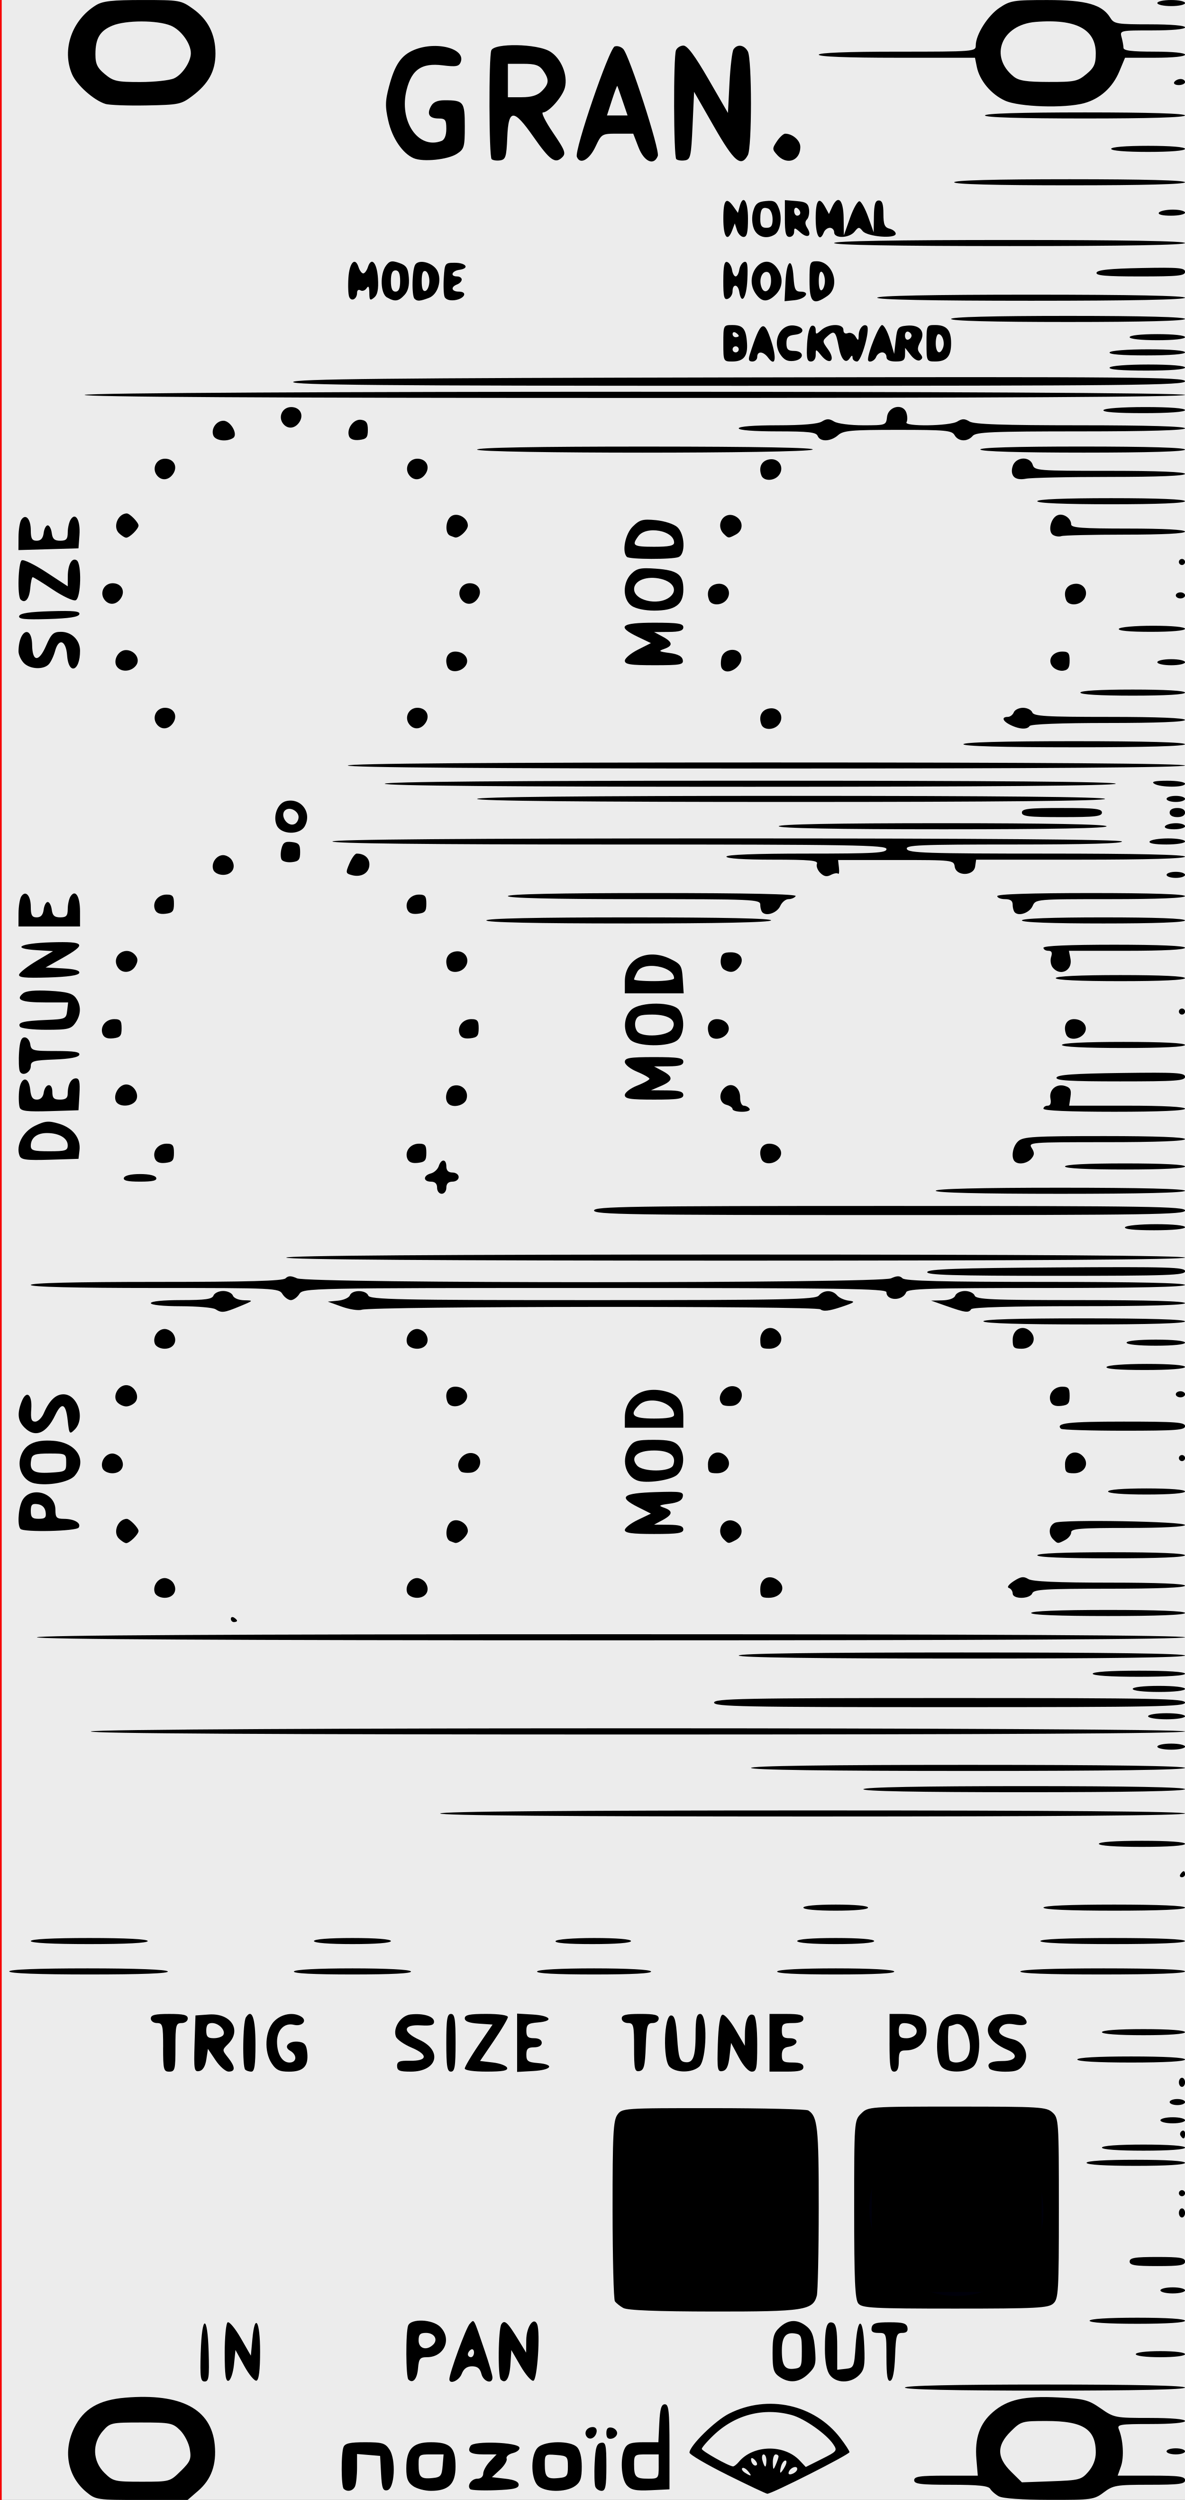 <?xml version="1.0" encoding="UTF-8" standalone="no"?>
<!-- Created with Inkscape (http://www.inkscape.org/) -->

<svg
   xmlns:dc="http://purl.org/dc/elements/1.1/"
   xmlns:cc="http://creativecommons.org/ns#"
   xmlns:rdf="http://www.w3.org/1999/02/22-rdf-syntax-ns#"
   xmlns:svg="http://www.w3.org/2000/svg"
   xmlns="http://www.w3.org/2000/svg"
   xmlns:xlink="http://www.w3.org/1999/xlink"
   xmlns:sodipodi="http://sodipodi.sourceforge.net/DTD/sodipodi-0.dtd"
   xmlns:inkscape="http://www.inkscape.org/namespaces/inkscape"
   width="60.96mm"
   height="128.5mm"
   version="1.1"
   viewBox="0 0 60.96 128.5"
   id="svg16"
   sodipodi:docname="nozori_68_GRANULATOR.svg"
   inkscape:version="0.92.3 (2405546, 2018-03-11)">
  <rect x="0" y="0" width="60.96" height="128.5" fill="#333333" stroke="none"/>
  <defs
     id="defs20">
    <linearGradient
       inkscape:collect="always"
       id="linearGradient4556">
      <stop
         style="stop-color:#000000;stop-opacity:1;"
         offset="0"
         id="stop4552" />
      <stop
         style="stop-color:#000000;stop-opacity:0;"
         offset="1"
         id="stop4554" />
    </linearGradient>
    <radialGradient
       inkscape:collect="always"
       xlink:href="#linearGradient4556"
       id="radialGradient4560"
       cx="30.633"
       cy="14.416"
       fx="30.633"
       fy="14.416"
       r="3.506"
       gradientTransform="matrix(1,0,0,0.975,0,0.358)"
       gradientUnits="userSpaceOnUse" />
  </defs>
  <sodipodi:namedview
     pagecolor="#ffffff"
     bordercolor="#666666"
     borderopacity="1"
     objecttolerance="10"
     gridtolerance="10"
     guidetolerance="10"
     inkscape:pageopacity="0"
     inkscape:pageshadow="2"
     inkscape:window-width="1920"
     inkscape:window-height="996"
     id="namedview18"
     showgrid="false"
     inkscape:zoom="1.4142136"
     inkscape:cx="-97.990465"
     inkscape:cy="277.43938"
     inkscape:window-x="0"
     inkscape:window-y="27"
     inkscape:window-maximized="1"
     inkscape:current-layer="layer11" />
  <g
     inkscape:groupmode="layer"
     id="layer3"
     inkscape:label="bg uniform"
     style="display:inline">
    <rect
       style="fill:#ececec;fill-opacity:1;fill-rule:nonzero;stroke:#f60000;stroke-width:0.247;stroke-opacity:1"
       id="rect48"
       width="61.164"
       height="128.89"
       x="-0.036"
       y="-0.142" />
    <rect
       style="fill:#000000;fill-opacity:1;fill-rule:nonzero;stroke:#00000a;stroke-width:0.265;stroke-opacity:1"
       id="rect1206"
       width="9.482"
       height="9.163"
       x="32.081"
       y="108.987" />
    <rect
       style="fill:#000000;fill-opacity:1;fill-rule:nonzero;stroke:#00000a;stroke-width:0.3;stroke-opacity:1"
       id="rect1208"
       width="9.035"
       height="8.956"
       x="44.699"
       y="109.009"
       ry="0" />
  </g>
  <g
     inkscape:groupmode="layer"
     id="layer11"
     inkscape:label="68_GRANULATOR"
     style="display:inline">
    <path
       style="fill:#000000;stroke-width:0.157"
       d="m 4.441,128.093 c -0.965,-0.8 -1.209,-2.1 -0.621,-3.299 0.48,-0.977 1.26,-1.437 2.63,-1.55 2.865,-0.237 4.417,0.58 4.596,2.418 0.099,1.02 -0.173,1.78 -0.847,2.364 l -0.55,0.476 H 7.291 c -2.312,0 -2.367,-0.008 -2.85,-0.409 z m 4.859,-1.078 c 0.494,-0.487 0.548,-0.617 0.464,-1.124 -0.052,-0.315 -0.276,-0.752 -0.499,-0.972 -0.38,-0.375 -0.5,-0.399 -1.998,-0.399 -1.55,0 -1.604,0.012 -1.976,0.438 -0.561,0.643 -0.527,1.551 0.081,2.15 0.444,0.438 0.521,0.456 1.916,0.456 1.452,0 1.454,-6.2e-4 2.011,-0.551 z m 42.083,1.301 c -0.174,-0.097 -0.374,-0.271 -0.443,-0.386 -0.094,-0.156 -0.607,-0.209 -2.019,-0.209 -1.576,0 -1.892,-0.039 -1.892,-0.234 0,-0.193 0.287,-0.234 1.636,-0.234 h 1.636 l -0.071,-0.841 c -0.092,-1.089 0.17,-1.839 0.844,-2.423 0.752,-0.651 1.616,-0.845 3.37,-0.756 1.338,0.068 1.544,0.121 2.182,0.564 0.69,0.48 0.74,0.489 2.521,0.489 1.105,0 1.816,0.061 1.816,0.156 0,0.095 -0.692,0.156 -1.759,0.156 -1.612,0 -1.749,0.023 -1.647,0.273 0.223,0.546 0.274,1.433 0.108,1.902 l -0.169,0.479 h 1.734 c 1.435,0 1.734,0.04 1.734,0.234 0,0.195 -0.309,0.234 -1.831,0.234 -1.71,0 -1.866,0.026 -2.35,0.39 -0.499,0.375 -0.607,0.39 -2.8,0.386 -1.395,-0.003 -2.404,-0.073 -2.598,-0.181 z m 4.606,-1.267 c 0.247,-0.283 0.382,-0.632 0.382,-0.986 0,-1.205 -0.652,-1.62 -2.541,-1.62 -1.256,0 -1.305,0.014 -1.829,0.531 -0.736,0.726 -0.731,1.34 0.015,2.076 l 0.554,0.546 1.519,-0.054 c 1.436,-0.051 1.539,-0.078 1.901,-0.492 z m -18.579,0.159 c -1.067,-0.53 -1.94,-1.043 -1.94,-1.14 0,-0.349 1.322,-1.648 2.044,-2.008 1.995,-0.997 4.387,-0.471 5.711,1.254 0.259,0.337 0.472,0.665 0.475,0.729 0.005,0.121 -4.017,2.155 -4.229,2.139 -0.067,-0.005 -0.994,-0.443 -2.061,-0.973 z m 1.066,-0.193 c -0.11,-0.131 -0.242,-0.197 -0.292,-0.148 -0.05,0.05 0.013,0.156 0.141,0.236 0.335,0.209 0.379,0.183 0.151,-0.088 z m 2.537,-0.104 c 0,-0.205 -0.36,-0.077 -0.439,0.157 -0.039,0.114 0.034,0.149 0.188,0.091 0.138,-0.052 0.251,-0.163 0.251,-0.247 z m -0.633,-0.126 c 0.094,-0.173 0.104,-0.312 0.024,-0.312 -0.08,0 -0.183,0.141 -0.228,0.312 -0.046,0.172 -0.056,0.312 -0.024,0.312 0.032,0 0.135,-0.141 0.228,-0.312 z M 40.05,126.277 c 0.006,-0.064 -0.06,-0.117 -0.147,-0.117 -0.087,0 -0.153,0.193 -0.147,0.429 0.01,0.38 0.027,0.394 0.147,0.117 0.075,-0.172 0.141,-0.365 0.147,-0.429 z m -2.039,0.263 c 0.739,-0.878 2.327,-0.912 3.126,-0.066 l 0.315,0.333 0.822,-0.411 c 0.786,-0.393 0.812,-0.426 0.595,-0.753 -0.352,-0.529 -1.485,-1.327 -2.138,-1.506 -1.46,-0.4 -2.92,-0.021 -4.034,1.048 -0.327,0.313 -0.594,0.624 -0.594,0.691 0,0.112 1.375,0.884 1.604,0.901 0.055,0.004 0.192,-0.103 0.305,-0.237 z m 0.812,-0.102 c -0.114,-0.112 -0.187,-0.121 -0.187,-0.023 0,0.208 0.187,0.393 0.293,0.289 0.045,-0.044 -0.003,-0.164 -0.106,-0.265 z m 0.604,0.034 c 0,-0.172 -0.065,-0.312 -0.144,-0.312 -0.079,0 -0.106,0.141 -0.061,0.312 0.046,0.172 0.11,0.312 0.144,0.312 0.033,0 0.061,-0.141 0.061,-0.312 z m -21.746,1.457 c -0.132,-0.13 -0.139,-1.813 -0.009,-2.147 0.074,-0.189 0.331,-0.247 1.105,-0.247 0.891,0 1.038,0.044 1.259,0.376 0.348,0.523 0.265,2.02 -0.116,2.091 -0.224,0.042 -0.277,-0.102 -0.317,-0.857 l -0.048,-0.908 -0.594,-0.049 -0.594,-0.049 v 0.699 c 0,0.385 -0.043,0.81 -0.096,0.946 -0.099,0.254 -0.403,0.327 -0.59,0.143 z m 3.572,-0.139 c -0.269,-0.186 -0.352,-0.398 -0.352,-0.902 0,-1 0.33,-1.353 1.264,-1.353 1.003,0 1.269,0.263 1.269,1.251 0,0.895 -0.357,1.247 -1.267,1.247 -0.31,0 -0.721,-0.109 -0.915,-0.243 z m 1.518,-1.045 0.049,-0.586 h -0.643 c -0.623,0 -0.643,0.016 -0.643,0.52 0,0.651 0.105,0.755 0.707,0.697 0.431,-0.042 0.486,-0.107 0.53,-0.632 z m 1.419,1.201 c -0.182,-0.18 0.064,-0.537 0.369,-0.537 0.176,0 0.3,-0.109 0.3,-0.263 0,-0.145 0.155,-0.426 0.344,-0.625 l 0.344,-0.361 h -0.652 c -0.691,0 -0.885,-0.126 -0.685,-0.444 0.164,-0.261 2.417,-0.183 2.508,0.087 0.035,0.104 -0.115,0.234 -0.333,0.288 -0.219,0.054 -0.364,0.182 -0.323,0.286 0.04,0.104 -0.114,0.361 -0.342,0.571 l -0.415,0.383 0.688,0.078 c 0.47,0.053 0.688,0.152 0.688,0.312 0,0.184 -0.259,0.244 -1.195,0.279 -0.657,0.025 -1.24,3.1e-4 -1.295,-0.054 z m 3.465,-0.198 c -0.369,-0.402 -0.352,-1.616 0.028,-1.954 0.38,-0.339 1.656,-0.348 1.995,-0.013 0.158,0.156 0.249,0.523 0.249,1.006 0,0.609 -0.07,0.809 -0.352,1.004 -0.493,0.341 -1.59,0.316 -1.919,-0.043 z m 1.559,-0.964 c 0,-0.519 -0.03,-0.549 -0.594,-0.595 -0.579,-0.047 -0.594,-0.035 -0.594,0.481 0,0.661 0.104,0.765 0.707,0.706 0.435,-0.042 0.481,-0.099 0.481,-0.593 z m 1.412,1.037 c -0.045,-0.116 -0.061,-0.66 -0.035,-1.208 0.038,-0.803 0.102,-1.007 0.325,-1.049 0.245,-0.046 0.277,0.092 0.277,1.208 0,1.028 -0.045,1.261 -0.242,1.261 -0.133,0 -0.28,-0.095 -0.325,-0.212 z m 1.627,-0.067 c -0.303,-0.33 -0.363,-1.44 -0.104,-1.917 0.128,-0.236 0.335,-0.302 0.942,-0.302 h 0.779 l 0.047,-0.976 c 0.036,-0.743 0.104,-0.976 0.285,-0.976 0.2,0 0.238,0.347 0.238,2.186 v 2.186 l -0.959,0.046 c -0.774,0.037 -1.011,-0.011 -1.227,-0.246 z m 1.632,-0.97 v -0.625 h -0.633 c -0.612,0 -0.633,0.017 -0.633,0.52 0,0.649 0.081,0.729 0.739,0.729 0.51,0 0.528,-0.021 0.528,-0.625 z m 26.126,-0.781 c 0,-0.086 0.214,-0.156 0.475,-0.156 0.261,0 0.475,0.07 0.475,0.156 0,0.086 -0.214,0.156 -0.475,0.156 -0.261,0 -0.475,-0.07 -0.475,-0.156 z m -29.842,-0.772 c -0.139,-0.222 0.038,-0.477 0.332,-0.477 0.139,0 0.218,0.11 0.189,0.26 -0.062,0.314 -0.378,0.445 -0.521,0.216 z m 1.024,-0.164 c 0,-0.235 0.083,-0.319 0.277,-0.283 0.152,0.029 0.277,0.156 0.277,0.283 0,0.126 -0.125,0.254 -0.277,0.283 -0.194,0.037 -0.277,-0.047 -0.277,-0.283 z m 15.359,-2.342 c 0,-0.102 2.507,-0.156 7.205,-0.156 4.697,0 7.205,0.054 7.205,0.156 0,0.102 -2.507,0.156 -7.205,0.156 -4.697,0 -7.205,-0.054 -7.205,-0.156 z m -36.226,-1.796 c 0.06,-1.98 0.349,-2.007 0.407,-0.038 0.039,1.299 0.009,1.522 -0.204,1.522 -0.212,0 -0.242,-0.22 -0.204,-1.484 z m 1.233,0.023 c 0,-0.818 0.069,-1.529 0.153,-1.581 0.084,-0.051 0.387,0.313 0.673,0.81 l 0.52,0.904 0.079,-0.859 c 0.127,-1.376 0.396,-0.934 0.396,0.651 0,0.946 -0.062,1.452 -0.183,1.492 -0.101,0.033 -0.386,-0.308 -0.633,-0.758 l -0.45,-0.819 -0.079,0.759 c -0.044,0.418 -0.168,0.788 -0.277,0.823 -0.149,0.048 -0.198,-0.303 -0.198,-1.423 z m 9.451,1.36 c -0.134,-0.133 -0.145,-2.435 -0.013,-2.775 0.144,-0.371 1.248,-0.327 1.646,0.065 0.624,0.616 0.215,1.561 -0.676,1.561 -0.362,0 -0.42,0.072 -0.463,0.573 -0.047,0.55 -0.264,0.802 -0.494,0.575 z m 1.272,-1.792 c 0.268,-0.264 0.06,-0.606 -0.369,-0.606 -0.299,0 -0.379,0.083 -0.379,0.39 0,0.421 0.417,0.541 0.748,0.215 z m 0.836,1.776 c 0,-0.312 0.856,-2.644 1.042,-2.839 0.245,-0.256 0.172,-0.386 0.777,1.382 0.218,0.638 0.397,1.252 0.397,1.366 0,0.369 -0.466,0.219 -0.568,-0.183 -0.072,-0.282 -0.206,-0.39 -0.482,-0.39 -0.262,0 -0.43,0.123 -0.533,0.39 -0.135,0.35 -0.633,0.565 -0.633,0.274 z m 1.267,-1.376 c 0,-0.134 -0.071,-0.2 -0.158,-0.147 -0.087,0.053 -0.158,0.163 -0.158,0.243 0,0.081 0.071,0.147 0.158,0.147 0.087,0 0.158,-0.11 0.158,-0.243 z m 1.376,1.392 c -0.157,-0.154 -0.13,-2.591 0.031,-2.842 0.163,-0.254 0.316,-0.112 0.894,0.835 l 0.381,0.625 0.005,-0.644 c 0.005,-0.685 0.395,-1.24 0.564,-0.804 0.165,0.425 0.004,2.826 -0.194,2.891 -0.104,0.034 -0.402,-0.307 -0.663,-0.757 l -0.474,-0.819 -0.049,0.757 c -0.046,0.708 -0.242,1.008 -0.495,0.759 z m 14.335,-0.142 c -0.3,-0.207 -0.352,-0.387 -0.352,-1.222 0,-0.821 0.059,-1.033 0.366,-1.318 0.448,-0.415 0.907,-0.432 1.382,-0.053 0.273,0.218 0.376,0.496 0.432,1.16 0.066,0.781 0.03,0.916 -0.334,1.275 -0.464,0.457 -0.983,0.512 -1.495,0.159 z m 1.152,-1.318 c 0,-0.786 -0.032,-0.863 -0.378,-0.911 -0.453,-0.063 -0.646,0.192 -0.649,0.86 -0.004,0.778 0.145,1.011 0.612,0.958 0.392,-0.045 0.415,-0.096 0.415,-0.906 z m 1.434,1.214 c -0.159,-0.223 -0.246,-0.692 -0.246,-1.314 0,-1.137 0.101,-1.473 0.409,-1.357 0.166,0.063 0.224,0.389 0.224,1.25 v 1.165 l 0.435,-0.049 c 0.424,-0.048 0.438,-0.081 0.515,-1.22 0.102,-1.503 0.381,-1.458 0.442,0.07 0.04,1.002 6.34e-4,1.211 -0.277,1.484 -0.436,0.43 -1.186,0.416 -1.502,-0.028 z m 2.92,-0.889 c 0,-1.252 -0.003,-1.262 -0.407,-1.262 -0.303,0 -0.394,-0.07 -0.354,-0.273 0.043,-0.221 0.221,-0.273 0.92,-0.273 0.699,0 0.877,0.053 0.92,0.273 0.037,0.188 -0.047,0.273 -0.268,0.273 -0.291,0 -0.326,0.113 -0.368,1.198 -0.03,0.785 -0.114,1.22 -0.244,1.262 -0.147,0.048 -0.198,-0.258 -0.198,-1.198 z m 12.826,-0.169 c 0,-0.091 0.528,-0.156 1.267,-0.156 0.739,0 1.267,0.065 1.267,0.156 0,0.091 -0.528,0.156 -1.267,0.156 -0.739,0 -1.267,-0.065 -1.267,-0.156 z m -2.375,-1.718 c 0,-0.097 0.924,-0.156 2.454,-0.156 1.531,0 2.454,0.059 2.454,0.156 0,0.097 -0.924,0.156 -2.454,0.156 -1.531,0 -2.454,-0.059 -2.454,-0.156 z M 32.065,118.635 c -0.174,-0.097 -0.369,-0.253 -0.433,-0.347 -0.064,-0.093 -0.117,-2.209 -0.119,-4.702 -0.002,-3.852 0.035,-4.584 0.244,-4.879 0.245,-0.345 0.268,-0.347 4.948,-0.345 2.586,0.001 4.78,0.054 4.876,0.117 0.479,0.316 0.538,0.863 0.536,4.984 -0.001,2.303 -0.046,4.348 -0.099,4.544 -0.202,0.745 -0.654,0.814 -5.314,0.809 -2.922,-0.003 -4.425,-0.062 -4.639,-0.182 z m 6.085,-0.839 c 1.246,-0.365 2.583,-1.699 2.945,-2.938 0.815,-2.794 -1.413,-5.717 -4.359,-5.717 -1.568,0 -3.252,1.009 -4.004,2.4 -0.463,0.856 -0.504,3.176 -0.07,3.96 1.136,2.055 3.265,2.945 5.488,2.294 z m 6.008,0.612 c -0.173,-0.206 -0.217,-1.185 -0.217,-4.836 0,-4.556 0.002,-4.579 0.361,-4.933 0.359,-0.354 0.386,-0.356 4.932,-0.356 4.273,0 4.593,0.019 4.904,0.297 0.324,0.29 0.333,0.419 0.333,4.933 0,4.293 -0.021,4.655 -0.29,4.894 -0.256,0.228 -0.842,0.258 -5.048,0.258 -4.233,0 -4.782,-0.029 -4.975,-0.258 z m 7.081,-0.88 c 1.522,-0.762 2.431,-2.176 2.437,-3.792 0.007,-1.825 -0.793,-3.179 -2.394,-4.053 -0.742,-0.405 -1.007,-0.463 -2.115,-0.463 -1.124,0 -1.365,0.055 -2.138,0.484 -2.663,1.48 -3.101,4.931 -0.897,7.064 1.367,1.322 3.384,1.623 5.107,0.761 z m 8.457,0.201 c 0,-0.086 0.285,-0.156 0.633,-0.156 0.348,0 0.633,0.07 0.633,0.156 0,0.086 -0.285,0.156 -0.633,0.156 -0.348,0 -0.633,-0.07 -0.633,-0.156 z m -1.583,-1.483 c 0,-0.191 0.264,-0.234 1.425,-0.234 1.161,0 1.425,0.043 1.425,0.234 0,0.191 -0.264,0.234 -1.425,0.234 -1.161,0 -1.425,-0.043 -1.425,-0.234 z m 2.533,-2.498 c 0,-0.129 0.071,-0.234 0.158,-0.234 0.087,0 0.158,0.105 0.158,0.234 0,0.129 -0.071,0.234 -0.158,0.234 -0.087,0 -0.158,-0.105 -0.158,-0.234 z m 0,-1.015 c 0,-0.086 0.071,-0.156 0.158,-0.156 0.087,0 0.158,0.07 0.158,0.156 0,0.086 -0.071,0.156 -0.158,0.156 -0.087,0 -0.158,-0.07 -0.158,-0.156 z m -4.75,-1.561 c 0,-0.098 0.95,-0.156 2.533,-0.156 1.583,0 2.533,0.059 2.533,0.156 0,0.098 -0.95,0.156 -2.533,0.156 -1.583,0 -2.533,-0.059 -2.533,-0.156 z m 0.792,-0.781 c 0,-0.096 0.818,-0.156 2.138,-0.156 1.32,0 2.138,0.06 2.138,0.156 0,0.096 -0.818,0.156 -2.138,0.156 -1.32,0 -2.138,-0.06 -2.138,-0.156 z m 4.044,-0.614 c -0.05,-0.08 -0.019,-0.189 0.07,-0.243 0.089,-0.054 0.161,0.011 0.161,0.145 0,0.274 -0.095,0.315 -0.231,0.098 z m -1.036,-0.791 c 0,-0.086 0.285,-0.156 0.633,-0.156 0.348,0 0.633,0.07 0.633,0.156 0,0.086 -0.285,0.156 -0.633,0.156 -0.348,0 -0.633,-0.07 -0.633,-0.156 z m 0.475,-0.937 c 0,-0.086 0.178,-0.156 0.396,-0.156 0.218,0 0.396,0.07 0.396,0.156 0,0.086 -0.178,0.156 -0.396,0.156 -0.218,0 -0.396,-0.07 -0.396,-0.156 z m 0.475,-1.015 c 0,-0.129 0.071,-0.234 0.158,-0.234 0.087,0 0.158,0.105 0.158,0.234 0,0.129 -0.071,0.234 -0.158,0.234 -0.087,0 -0.158,-0.105 -0.158,-0.234 z M 8.393,105.237 c 0,-1.145 -0.026,-1.249 -0.317,-1.249 -0.176,0 -0.317,-0.104 -0.317,-0.234 0,-0.182 0.211,-0.234 0.95,-0.234 0.739,0 0.95,0.052 0.95,0.234 0,0.13 -0.141,0.234 -0.317,0.234 -0.29,0 -0.317,0.104 -0.317,1.249 0,1.145 -0.026,1.249 -0.317,1.249 -0.29,0 -0.317,-0.104 -0.317,-1.249 z m 1.617,-0.183 0.046,-1.457 0.689,-0.049 c 1.141,-0.081 1.712,0.804 0.983,1.523 -0.304,0.3 -0.304,0.307 0,0.688 0.381,0.478 0.392,0.727 0.03,0.724 -0.152,-0.001 -0.454,-0.265 -0.669,-0.586 l -0.392,-0.584 -0.083,0.545 c -0.054,0.358 -0.18,0.563 -0.366,0.598 -0.258,0.049 -0.279,-0.075 -0.238,-1.403 z m 1.475,-0.449 c 0.143,-0.228 -0.221,-0.618 -0.578,-0.618 -0.212,0 -0.297,0.113 -0.297,0.39 0,0.31 0.08,0.39 0.387,0.39 0.213,0 0.432,-0.073 0.489,-0.163 z m 1.13,1.776 c -0.156,-0.153 -0.124,-2.436 0.037,-2.687 0.309,-0.481 0.49,0.035 0.49,1.395 0,1.059 -0.051,1.396 -0.211,1.396 -0.116,0 -0.259,-0.047 -0.317,-0.104 z m 1.363,-0.318 c -0.405,-0.61 -0.347,-1.668 0.118,-2.157 0.373,-0.392 0.995,-0.501 1.402,-0.246 0.33,0.206 0.04,0.522 -0.382,0.418 -0.481,-0.119 -0.865,0.266 -0.865,0.868 0,0.632 0.262,1.072 0.639,1.072 0.386,0 0.408,-0.399 0.034,-0.607 -0.374,-0.208 -0.054,-0.531 0.457,-0.46 0.295,0.041 0.385,0.162 0.425,0.57 0.067,0.691 -0.2,0.966 -0.937,0.966 -0.489,0 -0.666,-0.084 -0.891,-0.423 z m 6.449,0.136 c 0,-0.234 0.12,-0.284 0.657,-0.273 0.914,0.019 0.959,-0.307 0.092,-0.674 -0.387,-0.163 -0.749,-0.416 -0.806,-0.562 -0.174,-0.448 0.245,-1.087 0.751,-1.144 0.65,-0.073 1.207,0.097 1.207,0.369 0,0.178 -0.161,0.224 -0.667,0.192 -0.939,-0.059 -0.986,0.33 -0.089,0.741 1.219,0.558 0.928,1.637 -0.442,1.637 -0.575,0 -0.701,-0.052 -0.701,-0.287 z m 2.533,-1.197 c 0,-1.214 0.043,-1.483 0.238,-1.483 0.194,0 0.238,0.269 0.238,1.483 0,1.214 -0.043,1.483 -0.238,1.483 -0.194,0 -0.238,-0.269 -0.238,-1.483 z m 0.95,1.322 c 0,-0.089 0.322,-0.633 0.715,-1.21 l 0.715,-1.049 -0.715,-0.048 c -0.496,-0.033 -0.715,-0.117 -0.715,-0.273 0,-0.175 0.247,-0.226 1.108,-0.226 0.656,0 1.108,0.066 1.108,0.161 0,0.089 -0.322,0.633 -0.715,1.21 l -0.715,1.049 0.663,0.078 c 0.365,0.043 0.693,0.166 0.728,0.273 0.048,0.144 -0.23,0.195 -1.057,0.195 -0.665,0 -1.122,-0.066 -1.122,-0.161 z m 2.692,-1.322 v -1.5 l 0.794,0.047 c 0.937,0.056 1.128,0.338 0.275,0.408 -0.51,0.042 -0.594,0.102 -0.594,0.429 0,0.302 0.082,0.381 0.396,0.381 0.246,0 0.396,0.088 0.396,0.234 0,0.146 -0.15,0.234 -0.396,0.234 -0.314,0 -0.396,0.079 -0.396,0.381 0,0.327 0.083,0.388 0.594,0.429 0.882,0.072 0.718,0.354 -0.238,0.408 l -0.831,0.047 z m 6.017,0.246 c 0,-1.156 -0.026,-1.261 -0.317,-1.261 -0.176,0 -0.317,-0.104 -0.317,-0.234 0,-0.182 0.211,-0.234 0.95,-0.234 0.739,0 0.95,0.052 0.95,0.234 0,0.129 -0.14,0.234 -0.31,0.234 -0.277,0 -0.315,0.128 -0.356,1.208 -0.038,1.005 -0.093,1.217 -0.323,1.261 -0.245,0.046 -0.277,-0.092 -0.277,-1.208 z m 1.826,0.986 c -0.354,-0.349 -0.289,-2.637 0.074,-2.637 0.183,0 0.256,0.269 0.317,1.17 0.067,0.986 0.126,1.178 0.377,1.225 0.438,0.082 0.568,-0.242 0.571,-1.419 0.002,-0.832 0.053,-1.054 0.24,-1.054 0.383,0 0.338,2.36 -0.052,2.708 -0.369,0.329 -1.195,0.333 -1.526,0.007 z m 2.483,-1.167 c 0.03,-0.945 0.111,-1.466 0.235,-1.506 0.104,-0.034 0.406,0.312 0.671,0.768 l 0.483,0.83 0.004,-0.625 c 0.004,-0.708 0.196,-1.106 0.456,-0.948 0.108,0.066 0.176,0.647 0.176,1.503 0,1.226 -0.034,1.396 -0.277,1.396 -0.169,0 -0.431,-0.287 -0.673,-0.739 l -0.396,-0.739 -0.079,0.698 c -0.058,0.509 -0.156,0.713 -0.362,0.751 -0.258,0.048 -0.279,-0.075 -0.238,-1.391 z m 2.658,-0.064 v -1.483 h 0.871 c 0.669,0 0.871,0.054 0.871,0.234 0,0.164 -0.167,0.234 -0.554,0.234 -0.486,0 -0.554,0.048 -0.554,0.39 0,0.316 0.078,0.39 0.409,0.39 0.496,0 0.442,0.367 -0.065,0.44 -0.245,0.035 -0.344,0.159 -0.344,0.429 0,0.33 0.073,0.379 0.554,0.379 0.387,0 0.554,0.071 0.554,0.234 0,0.18 -0.202,0.234 -0.871,0.234 h -0.871 z m 6.175,0 v -1.483 h 0.644 c 0.934,0 1.256,0.22 1.256,0.855 0,0.592 -0.445,1.018 -1.064,1.018 -0.307,0 -0.361,0.082 -0.361,0.546 0,0.382 -0.072,0.546 -0.238,0.546 -0.194,0 -0.238,-0.269 -0.238,-1.483 z m 1.374,-0.484 c 0.107,-0.274 -0.188,-0.525 -0.622,-0.528 -0.191,-0.002 -0.277,0.119 -0.277,0.388 0,0.314 0.079,0.39 0.401,0.39 0.221,0 0.444,-0.112 0.498,-0.25 z m 1.298,1.709 c -0.341,-0.405 -0.285,-1.977 0.084,-2.38 0.383,-0.417 1.105,-0.425 1.519,-0.016 0.436,0.43 0.454,2.015 0.027,2.396 -0.377,0.336 -1.348,0.336 -1.631,1.5e-4 z m 1.255,-0.398 c 0.495,-0.488 0.023,-1.992 -0.556,-1.773 -0.127,0.048 -0.26,0.087 -0.296,0.087 -0.111,0 -0.074,1.658 0.039,1.77 0.168,0.166 0.606,0.121 0.813,-0.083 z m 1.213,0.489 C 50.74,106.063 50.96,105.94 51.579,105.94 c 0.706,0 0.847,-0.324 0.251,-0.574 -1.007,-0.424 -1.295,-1.067 -0.713,-1.587 0.348,-0.311 1.344,-0.341 1.59,-0.049 0.254,0.302 0.04,0.433 -0.532,0.327 -0.334,-0.062 -0.559,-0.018 -0.686,0.134 -0.227,0.27 -0.019,0.482 0.618,0.632 0.586,0.138 0.867,0.807 0.544,1.294 -0.198,0.298 -0.384,0.371 -0.946,0.371 -0.385,0 -0.747,-0.075 -0.804,-0.167 z m 4.519,-0.458 c 0,-0.098 1.029,-0.156 2.771,-0.156 1.742,0 2.771,0.058 2.771,0.156 0,0.098 -1.029,0.156 -2.771,0.156 -1.742,0 -2.771,-0.058 -2.771,-0.156 z m 1.267,-1.405 c 0,-0.096 0.818,-0.156 2.138,-0.156 1.32,0 2.138,0.06 2.138,0.156 0,0.096 -0.818,0.156 -2.138,0.156 -1.32,0 -2.138,-0.06 -2.138,-0.156 z M 0.476,101.334 c 0,-0.1 1.448,-0.156 4.028,-0.156 2.515,0 4.065,0.059 4.126,0.156 0.064,0.103 -1.318,0.156 -4.028,0.156 -2.645,0 -4.126,-0.056 -4.126,-0.156 z m 14.647,0 c 0.059,-0.095 1.239,-0.156 3.008,-0.156 1.77,0 2.949,0.061 3.008,0.156 0.064,0.102 -0.978,0.156 -3.008,0.156 -2.031,0 -3.072,-0.054 -3.008,-0.156 z m 12.509,0 c 0.059,-0.095 1.212,-0.156 2.929,-0.156 1.717,0 2.87,0.061 2.929,0.156 0.064,0.102 -0.952,0.156 -2.929,0.156 -1.978,0 -2.993,-0.054 -2.929,-0.156 z m 12.351,0 c 0.059,-0.095 1.239,-0.156 3.008,-0.156 1.77,0 2.949,0.061 3.008,0.156 0.064,0.102 -0.978,0.156 -3.008,0.156 -2.031,0 -3.072,-0.054 -3.008,-0.156 z m 12.509,0 c 0.061,-0.098 1.664,-0.156 4.285,-0.156 2.686,0 4.187,0.056 4.187,0.156 0,0.1 -1.534,0.156 -4.285,0.156 -2.816,0 -4.251,-0.053 -4.187,-0.156 z M 1.584,99.773 c 0,-0.099 1.108,-0.156 3.008,-0.156 1.9,0 3.008,0.058 3.008,0.156 0,0.099 -1.108,0.156 -3.008,0.156 -1.9,0 -3.008,-0.058 -3.008,-0.156 z m 14.567,0 c 0,-0.096 0.765,-0.156 1.979,-0.156 1.214,0 1.979,0.06 1.979,0.156 0,0.096 -0.765,0.156 -1.979,0.156 -1.214,0 -1.979,-0.06 -1.979,-0.156 z m 12.43,0 c 0.056,-0.09 0.899,-0.156 1.989,-0.156 1.155,0 1.891,0.061 1.891,0.156 0,0.096 -0.768,0.156 -1.989,0.156 -1.285,0 -1.954,-0.055 -1.891,-0.156 z m 12.43,0 c 0,-0.096 0.765,-0.156 1.979,-0.156 1.214,0 1.979,0.06 1.979,0.156 0,0.096 -0.765,0.156 -1.979,0.156 -1.214,0 -1.979,-0.06 -1.979,-0.156 z m 12.509,0 c 0,-0.1 1.346,-0.156 3.721,-0.156 2.375,0 3.721,0.056 3.721,0.156 0,0.1 -1.346,0.156 -3.721,0.156 -2.375,0 -3.721,-0.056 -3.721,-0.156 z M 41.328,98.055 c 0,-0.094 0.66,-0.156 1.663,-0.156 1.003,0 1.663,0.062 1.663,0.156 0,0.094 -0.66,0.156 -1.663,0.156 -1.003,0 -1.663,-0.062 -1.663,-0.156 z m 12.351,0 c 0,-0.1 1.32,-0.156 3.642,-0.156 2.322,0 3.642,0.057 3.642,0.156 0,0.1 -1.32,0.156 -3.642,0.156 -2.322,0 -3.642,-0.057 -3.642,-0.156 z m 7.046,-1.718 c 0.054,-0.086 0.129,-0.156 0.168,-0.156 0.038,0 0.07,0.07 0.07,0.156 0,0.086 -0.075,0.156 -0.168,0.156 -0.092,0 -0.124,-0.07 -0.07,-0.156 z m -4.196,-1.561 c 0,-0.097 0.844,-0.156 2.217,-0.156 1.372,0 2.217,0.059 2.217,0.156 0,0.097 -0.844,0.156 -2.217,0.156 -1.372,0 -2.217,-0.059 -2.217,-0.156 z M 22.644,93.215 c 0,-0.103 6.492,-0.156 19.159,-0.156 12.667,0 19.159,0.053 19.159,0.156 0,0.103 -6.492,0.156 -19.159,0.156 -12.667,0 -19.159,-0.053 -19.159,-0.156 z m 21.772,-1.249 c 0.063,-0.101 3.01,-0.156 8.322,-0.156 5.377,0 8.224,0.054 8.224,0.156 0,0.102 -2.88,0.156 -8.322,0.156 -5.508,0 -8.289,-0.053 -8.224,-0.156 z m -5.779,-1.093 c 0,-0.103 3.827,-0.156 11.163,-0.156 7.336,0 11.163,0.054 11.163,0.156 0,0.103 -3.827,0.156 -11.163,0.156 -7.336,0 -11.163,-0.054 -11.163,-0.156 z m 20.901,-1.093 c 0,-0.086 0.321,-0.156 0.713,-0.156 0.392,0 0.713,0.07 0.713,0.156 0,0.086 -0.321,0.156 -0.713,0.156 -0.392,0 -0.713,-0.07 -0.713,-0.156 z M 4.672,88.999 c 0.136,-0.216 56.29,-0.216 56.29,0 0,0.104 -9.504,0.156 -28.194,0.156 -18.756,0 -28.161,-0.052 -28.096,-0.156 z M 59.062,88.218 c 0,-0.087 0.422,-0.156 0.95,-0.156 0.528,0 0.95,0.069 0.95,0.156 0,0.087 -0.422,0.156 -0.95,0.156 -0.528,0 -0.95,-0.069 -0.95,-0.156 z M 36.736,87.516 c 0,-0.206 1.451,-0.234 12.113,-0.234 10.662,0 12.113,0.028 12.113,0.234 0,0.206 -1.451,0.234 -12.113,0.234 -10.662,0 -12.113,-0.028 -12.113,-0.234 z m 21.534,-0.703 c 0,-0.092 0.554,-0.156 1.346,-0.156 0.792,0 1.346,0.064 1.346,0.156 0,0.092 -0.554,0.156 -1.346,0.156 -0.792,0 -1.346,-0.064 -1.346,-0.156 z m -2.058,-0.781 c 0,-0.097 0.897,-0.156 2.375,-0.156 1.478,0 2.375,0.059 2.375,0.156 0,0.097 -0.897,0.156 -2.375,0.156 -1.478,0 -2.375,-0.059 -2.375,-0.156 z M 38.003,85.096 c 0,-0.103 3.932,-0.156 11.48,-0.156 7.548,0 11.48,0.053 11.48,0.156 0,0.103 -3.932,0.156 -11.48,0.156 -7.548,0 -11.48,-0.053 -11.48,-0.156 z M 1.901,84.159 c 0,-0.104 9.949,-0.156 29.531,-0.156 19.582,0 29.531,0.053 29.531,0.156 0,0.104 -9.949,0.156 -29.531,0.156 -19.582,0 -29.531,-0.053 -29.531,-0.156 z m 9.976,-0.946 c 0,-0.091 0.071,-0.122 0.158,-0.069 0.087,0.053 0.158,0.127 0.158,0.165 0,0.038 -0.071,0.069 -0.158,0.069 -0.087,0 -0.158,-0.074 -0.158,-0.165 z m 41.169,-0.303 c 0,-0.1 1.425,-0.156 3.959,-0.156 2.533,0 3.959,0.056 3.959,0.156 0,0.1 -1.425,0.156 -3.959,0.156 -2.533,0 -3.959,-0.056 -3.959,-0.156 z M 7.967,81.874 c -0.131,-0.337 0.15,-0.759 0.505,-0.759 0.155,0 0.355,0.113 0.443,0.252 0.242,0.378 0.018,0.763 -0.443,0.763 -0.23,0 -0.449,-0.111 -0.505,-0.255 z m 12.984,0 c -0.131,-0.337 0.15,-0.759 0.505,-0.759 0.155,0 0.355,0.113 0.443,0.252 0.242,0.378 0.018,0.763 -0.443,0.763 -0.23,0 -0.449,-0.111 -0.505,-0.255 z m 18.16,-0.202 c 0,-0.577 0.512,-0.792 0.952,-0.399 0.401,0.358 0.101,0.857 -0.516,0.857 -0.378,0 -0.437,-0.062 -0.437,-0.458 z m 12.984,0.237 c 0,-0.122 -0.088,-0.25 -0.195,-0.285 -0.114,-0.037 -0.009,-0.184 0.253,-0.353 0.362,-0.234 0.505,-0.254 0.747,-0.105 0.208,0.128 1.474,0.184 4.181,0.184 2.482,0 3.882,0.056 3.882,0.156 0,0.1 -1.4,0.156 -3.884,0.156 -3.307,0 -3.898,0.035 -3.975,0.234 -0.119,0.305 -1.007,0.317 -1.007,0.013 z m 1.267,-1.965 c 0,-0.1 1.372,-0.156 3.8,-0.156 2.428,0 3.8,0.056 3.8,0.156 0,0.1 -1.372,0.156 -3.8,0.156 -2.428,0 -3.8,-0.056 -3.8,-0.156 z M 6.115,79.08 c -0.323,-0.319 -0.05,-0.998 0.406,-1.008 0.152,-0.003 0.605,0.462 0.605,0.622 0,0.173 -0.457,0.625 -0.633,0.625 -0.075,0 -0.245,-0.107 -0.378,-0.239 z M 23.158,79.215 c -0.27,-0.107 -0.25,-0.752 0.029,-0.981 0.306,-0.25 0.881,0.05 0.881,0.46 0,0.244 -0.454,0.664 -0.663,0.612 -0.028,-0.007 -0.139,-0.048 -0.248,-0.091 z m 14.084,-0.084 c -0.478,-0.471 0.007,-1.219 0.592,-0.911 0.412,0.217 0.423,0.724 0.021,0.937 -0.382,0.201 -0.382,0.201 -0.612,-0.026 z m 16.943,0 c -0.277,-0.273 -0.232,-0.72 0.087,-0.861 0.399,-0.176 6.69,-0.066 6.69,0.118 0,0.09 -1.164,0.15 -2.929,0.15 -2.467,0 -2.929,0.036 -2.929,0.229 0,0.126 -0.138,0.301 -0.306,0.39 -0.382,0.201 -0.382,0.201 -0.612,-0.026 z M 32.144,78.647 c 0,-0.112 0.302,-0.348 0.671,-0.524 l 0.671,-0.321 -0.682,-0.343 c -1.021,-0.514 -0.787,-0.709 0.908,-0.762 1.335,-0.041 1.46,-0.02 1.411,0.234 -0.038,0.194 -0.246,0.304 -0.686,0.362 -0.545,0.072 -0.583,0.1 -0.276,0.206 0.473,0.163 0.449,0.354 -0.079,0.637 l -0.435,0.233 0.752,0.006 c 0.56,0.005 0.752,0.066 0.752,0.24 0,0.192 -0.273,0.234 -1.504,0.234 -1.13,0 -1.504,-0.051 -1.504,-0.203 z M 1.056,78.59 c -0.155,-0.153 -0.129,-0.909 0.047,-1.365 0.337,-0.875 1.747,-0.568 1.747,0.379 0,0.402 0.058,0.465 0.435,0.467 0.541,0.003 0.907,0.218 0.763,0.449 -0.118,0.188 -2.81,0.25 -2.993,0.07 z m 1.291,-0.872 c -0.033,-0.226 -0.178,-0.369 -0.407,-0.401 -0.29,-0.041 -0.356,0.025 -0.356,0.351 0,0.327 0.075,0.401 0.407,0.401 0.331,0 0.397,-0.065 0.356,-0.351 z M 57.004,76.664 c 0,-0.096 0.765,-0.156 1.979,-0.156 1.214,0 1.979,0.06 1.979,0.156 0,0.096 -0.765,0.156 -1.979,0.156 -1.214,0 -1.979,-0.06 -1.979,-0.156 z M 1.778,76.247 C 1.216,76.132 0.878,75.507 1.053,74.905 1.245,74.247 1.785,73.981 2.762,74.061 c 1.2,0.099 1.752,1.017 1.079,1.796 -0.286,0.331 -1.36,0.533 -2.062,0.389 z m 1.627,-1.066 c 0,-0.464 -0.009,-0.468 -0.869,-0.468 -0.712,0 -0.879,0.051 -0.924,0.282 -0.118,0.603 0.085,0.751 0.96,0.702 0.809,-0.046 0.833,-0.061 0.833,-0.516 z M 32.777,76.096 c -0.635,-0.246 -0.829,-1.116 -0.387,-1.739 0.21,-0.296 0.393,-0.347 1.242,-0.347 0.764,0 1.057,0.067 1.258,0.286 0.36,0.392 0.333,1.165 -0.053,1.509 -0.319,0.285 -1.607,0.467 -2.06,0.292 z M 34.629,75.316 c 0.187,-0.481 -0.173,-0.759 -0.98,-0.759 -0.866,0 -1.248,0.332 -0.882,0.768 0.295,0.35 1.725,0.344 1.862,-0.008 z M 5.275,75.472 c -0.131,-0.337 0.15,-0.759 0.505,-0.759 0.155,0 0.355,0.113 0.443,0.252 0.242,0.378 0.018,0.763 -0.443,0.763 -0.23,0 -0.449,-0.111 -0.505,-0.255 z m 18.431,0.159 c -0.39,-0.385 0.133,-1.089 0.68,-0.917 0.505,0.158 0.376,0.92 -0.166,0.983 -0.221,0.025 -0.453,-0.004 -0.515,-0.065 z M 36.419,75.27 c 0,-0.552 0.529,-0.805 0.905,-0.434 0.376,0.371 0.119,0.892 -0.44,0.892 -0.408,0 -0.464,-0.056 -0.464,-0.458 z m 18.368,0 c 0,-0.552 0.529,-0.805 0.905,-0.434 0.376,0.371 0.119,0.892 -0.44,0.892 -0.408,0 -0.464,-0.056 -0.464,-0.458 z m 5.859,-0.323 c 0,-0.086 0.071,-0.156 0.158,-0.156 0.087,0 0.158,0.07 0.158,0.156 0,0.086 -0.071,0.156 -0.158,0.156 -0.087,0 -0.158,-0.07 -0.158,-0.156 z M 1.268,73.386 C 0.915,73.038 0.872,72.673 1.11,72.056 c 0.242,-0.628 0.554,-0.399 0.498,0.366 -0.038,0.513 0.006,0.652 0.205,0.652 0.139,0 0.337,-0.193 0.439,-0.429 0.285,-0.659 0.613,-0.976 1.011,-0.976 0.74,0 1.14,1.256 0.578,1.814 C 3.576,73.744 3.56,73.722 3.484,73.021 3.389,72.131 3.174,72.041 2.836,72.749 2.387,73.686 1.81,73.92 1.268,73.386 Z m 53.313,0.056 c -0.298,-0.294 0.357,-0.369 3.225,-0.369 2.701,0 3.157,0.034 3.157,0.234 0,0.2 -0.454,0.234 -3.14,0.234 -1.727,0 -3.186,-0.045 -3.242,-0.1 z M 32.144,72.86 c 0,-1.061 0.941,-1.654 2.117,-1.334 0.659,0.179 0.891,0.519 0.891,1.303 v 0.557 h -1.504 -1.504 z m 2.533,-0.126 c 0,-0.651 -1.296,-1.015 -1.81,-0.509 -0.517,0.51 -0.312,0.691 0.78,0.691 0.681,0 1.029,-0.062 1.029,-0.183 z M 6.026,72.068 c -0.254,-0.301 0.051,-0.869 0.467,-0.869 0.416,0 0.72,0.567 0.467,0.869 -0.104,0.123 -0.314,0.224 -0.467,0.224 -0.153,0 -0.363,-0.101 -0.467,-0.224 z m 16.995,-9.37e-4 c -0.169,-0.433 0.011,-0.79 0.399,-0.79 0.499,0 0.782,0.433 0.501,0.768 -0.26,0.309 -0.784,0.322 -0.9,0.022 z m 14.144,0.128 c -0.39,-0.385 0.133,-1.089 0.68,-0.917 0.505,0.158 0.376,0.92 -0.166,0.983 -0.221,0.025 -0.453,-0.004 -0.515,-0.065 z M 54.048,72.048 c -0.148,-0.38 0.155,-0.77 0.598,-0.77 0.315,0 0.379,0.079 0.379,0.468 0,0.395 -0.068,0.476 -0.436,0.518 -0.297,0.034 -0.469,-0.035 -0.54,-0.216 z m 6.439,-0.379 c 0,-0.086 0.107,-0.156 0.238,-0.156 0.131,0 0.238,0.07 0.238,0.156 0,0.086 -0.107,0.156 -0.238,0.156 -0.131,0 -0.238,-0.07 -0.238,-0.156 z m -3.563,-1.405 c 0.057,-0.091 0.925,-0.156 2.068,-0.156 1.208,0 1.97,0.06 1.97,0.156 0,0.096 -0.795,0.156 -2.068,0.156 -1.338,0 -2.033,-0.055 -1.97,-0.156 z M 7.967,69.071 c -0.131,-0.337 0.15,-0.759 0.505,-0.759 0.155,0 0.355,0.113 0.443,0.252 0.242,0.378 0.018,0.763 -0.443,0.763 -0.23,0 -0.449,-0.111 -0.505,-0.255 z m 12.984,0 c -0.131,-0.337 0.15,-0.759 0.505,-0.759 0.155,0 0.355,0.113 0.443,0.252 0.242,0.378 0.018,0.763 -0.443,0.763 -0.23,0 -0.449,-0.111 -0.505,-0.255 z m 18.16,-0.202 c 0,-0.552 0.529,-0.805 0.905,-0.434 0.376,0.371 0.119,0.892 -0.44,0.892 -0.408,0 -0.464,-0.056 -0.464,-0.458 z m 12.984,0 c 0,-0.552 0.529,-0.805 0.905,-0.434 0.376,0.371 0.119,0.892 -0.44,0.892 -0.408,0 -0.464,-0.056 -0.464,-0.458 z m 5.859,0.146 c 0,-0.093 0.607,-0.156 1.504,-0.156 0.897,0 1.504,0.063 1.504,0.156 0,0.093 -0.607,0.156 -1.504,0.156 -0.897,0 -1.504,-0.063 -1.504,-0.156 z m -7.363,-1.093 c -0.064,-0.103 1.687,-0.156 5.137,-0.156 3.384,0 5.235,0.055 5.235,0.156 0,0.101 -1.818,0.156 -5.137,0.156 -3.254,0 -5.173,-0.057 -5.235,-0.156 z M 11.085,67.296 c -0.131,-0.083 -0.932,-0.152 -1.781,-0.154 -0.922,-0.001 -1.544,-0.065 -1.544,-0.159 0,-0.094 0.628,-0.156 1.566,-0.156 1.246,0 1.585,-0.048 1.658,-0.234 0.05,-0.129 0.274,-0.234 0.497,-0.234 0.223,0 0.447,0.105 0.497,0.234 0.053,0.136 0.299,0.238 0.589,0.243 0.487,0.009 0.482,0.015 -0.215,0.304 -0.832,0.344 -0.949,0.359 -1.267,0.156 z m 6.492,-0.133 -0.713,-0.257 0.524,-0.05 c 0.288,-0.027 0.563,-0.15 0.611,-0.273 0.115,-0.296 0.83,-0.288 0.946,0.011 0.08,0.205 1.509,0.234 11.535,0.234 9.979,0 11.469,-0.03 11.641,-0.234 0.25,-0.297 0.697,-0.301 0.942,-0.009 0.104,0.124 0.38,0.247 0.613,0.273 0.357,0.041 0.29,0.093 -0.421,0.329 -0.607,0.202 -0.902,0.234 -1.048,0.115 -0.22,-0.18 -23.014,-0.161 -23.6,0.02 -0.174,0.054 -0.637,-0.018 -1.029,-0.159 z m 31.114,-0.03 -0.792,-0.28 0.577,-0.013 c 0.358,-0.008 0.611,-0.102 0.668,-0.247 0.05,-0.129 0.274,-0.234 0.497,-0.234 0.223,0 0.447,0.105 0.497,0.234 0.079,0.202 0.834,0.234 5.458,0.234 3.472,0 5.367,0.055 5.367,0.156 0,0.101 -1.923,0.156 -5.453,0.156 -3.465,0 -5.489,0.057 -5.551,0.156 -0.126,0.201 -0.303,0.178 -1.267,-0.163 z M 14.531,66.516 c -0.192,-0.304 -0.369,-0.312 -6.573,-0.312 -4.144,0 -6.375,-0.055 -6.375,-0.156 0,-0.102 2.259,-0.156 6.46,-0.156 4.731,0 6.51,-0.049 6.646,-0.183 0.142,-0.14 0.282,-0.14 0.593,0 0.585,0.263 29.968,0.263 30.554,0 0.312,-0.14 0.451,-0.14 0.593,0 0.137,0.135 2.083,0.183 7.359,0.183 4.676,0 7.173,0.054 7.173,0.156 0,0.102 -2.482,0.156 -7.13,0.156 -6.02,0 -7.144,0.035 -7.217,0.222 -0.177,0.456 -1.012,0.452 -1.012,-0.005 0,-0.184 -2.285,-0.217 -15.004,-0.217 -14.833,0 -15.007,0.004 -15.202,0.312 -0.109,0.172 -0.303,0.312 -0.433,0.312 -0.129,0 -0.324,-0.141 -0.433,-0.312 z m 33.17,-1.132 c 0.051,-0.151 1.556,-0.204 6.664,-0.236 5.798,-0.036 6.598,-0.012 6.598,0.195 0,0.207 -0.824,0.236 -6.664,0.236 -5.26,0 -6.65,-0.041 -6.598,-0.195 z M 14.727,64.642 c 0,-0.103 7.812,-0.156 23.118,-0.156 15.306,0 23.118,0.053 23.118,0.156 0,0.103 -7.812,0.156 -23.118,0.156 -15.306,0 -23.118,-0.053 -23.118,-0.156 z m 43.148,-1.561 c 0.054,-0.086 0.767,-0.156 1.593,-0.156 0.891,0 1.495,0.063 1.495,0.156 0,0.094 -0.636,0.156 -1.593,0.156 -1.022,0 -1.558,-0.056 -1.495,-0.156 z M 30.561,62.222 c 0,-0.207 1.795,-0.234 15.201,-0.234 13.406,0 15.201,0.028 15.201,0.234 0,0.207 -1.795,0.234 -15.201,0.234 -13.406,0 -15.201,-0.028 -15.201,-0.234 z m -8.075,-1.171 c 0,-0.208 -0.106,-0.312 -0.317,-0.312 -0.408,0 -0.412,-0.317 -0.005,-0.422 0.171,-0.044 0.354,-0.213 0.407,-0.376 0.126,-0.39 0.39,-0.379 0.39,0.017 0,0.208 0.106,0.312 0.317,0.312 0.176,0 0.317,0.104 0.317,0.234 0,0.13 -0.141,0.234 -0.317,0.234 -0.211,0 -0.317,0.104 -0.317,0.312 0,0.173 -0.106,0.312 -0.238,0.312 -0.132,0 -0.238,-0.139 -0.238,-0.312 z m 25.651,0.156 c 0,-0.102 2.243,-0.156 6.413,-0.156 4.17,0 6.413,0.055 6.413,0.156 0,0.102 -2.243,0.156 -6.413,0.156 -4.17,0 -6.413,-0.055 -6.413,-0.156 z M 6.374,60.543 c 0.041,-0.12 0.36,-0.195 0.831,-0.195 0.472,0 0.791,0.075 0.831,0.195 0.048,0.141 -0.184,0.195 -0.831,0.195 -0.647,0 -0.879,-0.054 -0.831,-0.195 z M 54.787,59.958 c 0,-0.099 1.135,-0.156 3.088,-0.156 1.953,0 3.088,0.057 3.088,0.156 0,0.099 -1.135,0.156 -3.088,0.156 -1.953,0 -3.088,-0.057 -3.088,-0.156 z M 7.971,59.557 c -0.148,-0.38 0.155,-0.77 0.598,-0.77 0.315,0 0.379,0.079 0.379,0.468 0,0.395 -0.068,0.476 -0.436,0.518 -0.297,0.034 -0.469,-0.035 -0.54,-0.216 z m 12.984,0 c -0.148,-0.38 0.155,-0.77 0.598,-0.77 0.315,0 0.379,0.079 0.379,0.468 0,0.395 -0.068,0.476 -0.436,0.518 -0.297,0.034 -0.469,-0.035 -0.54,-0.216 z m 18.217,0.02 c -0.169,-0.433 0.011,-0.79 0.399,-0.79 0.499,0 0.782,0.433 0.501,0.768 -0.26,0.309 -0.784,0.322 -0.9,0.022 z m 13.029,0.121 c -0.205,-0.202 -0.102,-0.788 0.184,-1.043 0.254,-0.227 0.8,-0.258 4.434,-0.258 2.657,0 4.144,0.056 4.144,0.156 0,0.1 -1.452,0.156 -4.039,0.156 -3.942,0 -4.035,0.007 -3.849,0.3 0.149,0.236 0.146,0.352 -0.018,0.546 -0.213,0.253 -0.667,0.329 -0.855,0.143 z M 1.007,59.408 c -0.203,-0.522 0.165,-1.236 0.793,-1.54 0.52,-0.251 0.695,-0.267 1.225,-0.111 0.721,0.213 1.137,0.748 1.064,1.37 l -0.051,0.439 -1.467,0.045 c -1.224,0.037 -1.483,0.004 -1.564,-0.204 z m 2.477,-0.538 c 0,-0.368 -0.444,-0.63 -1.066,-0.63 -0.519,0 -0.834,0.248 -0.834,0.656 0,0.239 0.141,0.281 0.95,0.281 0.839,0 0.95,-0.036 0.95,-0.307 z M 1.017,56.935 C 0.969,56.812 0.952,56.441 0.98,56.11 1.044,55.338 1.481,55.266 1.555,56.015 c 0.037,0.374 0.127,0.507 0.345,0.507 0.182,0 0.315,-0.13 0.346,-0.339 0.075,-0.5 0.446,-0.553 0.446,-0.064 0,0.326 0.076,0.403 0.396,0.403 0.285,0 0.396,-0.084 0.396,-0.3 0,-0.47 0.172,-0.793 0.421,-0.793 0.177,0 0.218,0.187 0.181,0.82 l -0.048,0.82 -1.467,0.045 c -1.158,0.035 -1.486,-0.002 -1.554,-0.179 z m 36.669,0.074 c 0,-0.076 -0.143,-0.175 -0.317,-0.22 -0.381,-0.098 -0.419,-0.614 -0.066,-0.902 0.351,-0.287 0.78,0.013 0.772,0.538 -0.003,0.225 0.081,0.41 0.189,0.41 0.107,0 0.239,0.07 0.293,0.156 0.057,0.091 -0.104,0.156 -0.387,0.156 -0.266,0 -0.484,-0.062 -0.484,-0.138 z m 15.992,-0.018 c 0,-0.086 0.097,-0.156 0.216,-0.156 0.14,0 0.191,-0.127 0.146,-0.361 -0.089,-0.457 0.301,-0.794 0.755,-0.652 0.269,0.084 0.326,0.201 0.273,0.559 l -0.067,0.453 h 2.981 c 1.882,0 2.981,0.058 2.981,0.156 0,0.1 -1.32,0.156 -3.642,0.156 -2.322,0 -3.642,-0.057 -3.642,-0.156 z M 5.956,56.59 c -0.137,-0.351 0.178,-0.847 0.537,-0.847 0.416,0 0.72,0.567 0.467,0.869 -0.252,0.299 -0.884,0.286 -1.003,-0.021 z m 17.11,0.141 c -0.24,-0.236 -0.095,-0.815 0.229,-0.916 0.445,-0.139 0.842,0.252 0.7,0.691 -0.103,0.319 -0.69,0.462 -0.929,0.226 z m 9.078,-0.444 c 0,-0.13 0.285,-0.348 0.633,-0.485 0.348,-0.137 0.633,-0.295 0.632,-0.35 -9.5e-4,-0.055 -0.286,-0.218 -0.633,-0.362 -0.357,-0.148 -0.632,-0.369 -0.632,-0.507 0,-0.206 0.241,-0.246 1.504,-0.246 1.232,0 1.504,0.042 1.504,0.234 0,0.174 -0.192,0.236 -0.752,0.24 l -0.752,0.006 0.435,0.233 c 0.57,0.305 0.55,0.501 -0.079,0.771 l -0.515,0.221 0.831,0.006 c 0.631,0.005 0.831,0.063 0.831,0.24 0,0.192 -0.273,0.234 -1.504,0.234 -1.235,0 -1.504,-0.042 -1.504,-0.235 z m 22.207,-0.897 c 0.049,-0.146 0.892,-0.206 3.338,-0.237 2.842,-0.037 3.272,-0.011 3.272,0.195 0,0.205 -0.457,0.237 -3.338,0.237 -2.6,0 -3.324,-0.043 -3.272,-0.195 z M 1.015,55.056 C 0.969,54.939 0.954,54.501 0.981,54.083 1.016,53.532 1.096,53.322 1.268,53.322 c 0.131,0 0.26,0.158 0.288,0.351 0.048,0.331 0.124,0.351 1.32,0.351 0.944,0 1.252,0.05 1.203,0.195 -0.043,0.128 -0.484,0.211 -1.28,0.241 -1.06,0.04 -1.214,0.082 -1.214,0.335 0,0.35 -0.454,0.558 -0.57,0.261 z M 54.629,53.712 c 0,-0.099 1.161,-0.156 3.167,-0.156 2.006,0 3.167,0.057 3.167,0.156 0,0.099 -1.161,0.156 -3.167,0.156 -2.006,0 -3.167,-0.057 -3.167,-0.156 z M 32.406,53.427 c -0.368,-0.401 -0.332,-1.165 0.072,-1.525 0.475,-0.424 2.137,-0.416 2.454,0.011 0.312,0.421 0.275,1.233 -0.069,1.541 -0.424,0.378 -2.102,0.36 -2.457,-0.027 z m 2.167,-0.521 c 0.28,-0.44 -0.142,-0.755 -1.013,-0.755 -0.629,0 -0.78,0.056 -0.865,0.32 -0.057,0.176 -0.014,0.425 0.094,0.554 0.27,0.321 1.558,0.235 1.783,-0.119 z M 5.279,53.155 c -0.148,-0.38 0.155,-0.77 0.598,-0.77 0.315,0 0.379,0.079 0.379,0.468 0,0.395 -0.068,0.476 -0.436,0.518 -0.297,0.034 -0.469,-0.035 -0.54,-0.216 z m 18.368,0 c -0.148,-0.38 0.155,-0.77 0.598,-0.77 0.315,0 0.379,0.079 0.379,0.468 0,0.395 -0.068,0.476 -0.436,0.518 -0.297,0.034 -0.469,-0.035 -0.54,-0.216 z m 12.833,0.02 c -0.169,-0.433 0.011,-0.79 0.399,-0.79 0.499,0 0.782,0.433 0.501,0.768 -0.26,0.309 -0.784,0.322 -0.9,0.022 z m 18.368,0 c -0.169,-0.433 0.011,-0.79 0.399,-0.79 0.499,0 0.782,0.433 0.501,0.768 -0.26,0.309 -0.784,0.322 -0.9,0.022 z M 1.029,52.774 C 0.891,52.554 1.19,52.477 2.376,52.428 3.369,52.387 3.407,52.37 3.455,51.956 L 3.505,51.526 H 2.317 c -1.22,0 -1.539,-0.132 -1.128,-0.468 0.154,-0.126 0.617,-0.17 1.361,-0.129 0.877,0.049 1.176,0.129 1.348,0.36 0.289,0.389 0.279,0.866 -0.026,1.296 -0.219,0.309 -0.384,0.347 -1.495,0.347 -0.687,0 -1.293,-0.071 -1.347,-0.157 z M 60.646,51.995 c 0,-0.086 0.071,-0.156 0.158,-0.156 0.087,0 0.158,0.07 0.158,0.156 0,0.086 -0.071,0.156 -0.158,0.156 -0.087,0 -0.158,-0.07 -0.158,-0.156 z M 32.144,50.433 c 0,-1.146 1.153,-1.715 2.329,-1.148 0.555,0.268 0.604,0.345 0.649,1.031 l 0.048,0.742 h -1.513 -1.513 z m 2.533,-0.145 c 0,-0.619 -1.588,-0.899 -1.895,-0.334 -0.09,0.166 -0.164,0.342 -0.164,0.39 0,0.049 0.463,0.088 1.029,0.088 0.566,0 1.029,-0.065 1.029,-0.145 z m 19.634,-0.011 c 0,-0.099 1.214,-0.156 3.325,-0.156 2.111,0 3.325,0.057 3.325,0.156 0,0.099 -1.214,0.156 -3.325,0.156 -2.111,0 -3.325,-0.057 -3.325,-0.156 z M 0.986,50.088 C 1.022,49.977 1.429,49.663 1.89,49.388 l 0.838,-0.499 -0.811,-0.048 C 0.526,48.76 1.01,48.485 2.628,48.437 c 1.772,-0.052 1.865,0.087 0.551,0.826 l -0.834,0.468 0.897,0.047 C 3.852,49.81 4.118,49.885 4.076,50.012 4.034,50.136 3.492,50.214 2.467,50.244 1.262,50.279 0.935,50.245 0.986,50.088 Z M 6.037,49.688 c -0.325,-0.599 0.482,-1.115 0.923,-0.591 0.14,0.166 0.144,0.307 0.014,0.546 -0.215,0.395 -0.733,0.42 -0.936,0.045 z m 16.984,0.052 c -0.17,-0.438 0.015,-0.789 0.442,-0.838 0.489,-0.056 0.76,0.458 0.441,0.836 -0.245,0.292 -0.77,0.293 -0.883,0.002 z m 14.216,0.088 c -0.116,-0.073 -0.188,-0.3 -0.158,-0.505 0.043,-0.298 0.148,-0.373 0.526,-0.373 0.525,0 0.722,0.396 0.392,0.788 -0.215,0.256 -0.449,0.283 -0.76,0.09 z m 16.923,-0.09 c -0.105,-0.125 -0.144,-0.371 -0.088,-0.546 0.074,-0.229 0.033,-0.32 -0.145,-0.32 -0.137,0 -0.248,-0.07 -0.248,-0.156 0,-0.1 1.32,-0.156 3.642,-0.156 2.322,0 3.642,0.057 3.642,0.156 0,0.099 -1.101,0.156 -2.987,0.156 h -2.987 l 0.079,0.407 c 0.117,0.606 -0.516,0.926 -0.908,0.459 z M 0.953,46.959 c 0.001,-0.365 0.065,-0.76 0.141,-0.879 0.221,-0.343 0.49,-0.048 0.49,0.537 0,0.427 0.063,0.537 0.306,0.537 0.209,0 0.322,-0.126 0.356,-0.395 0.028,-0.217 0.121,-0.395 0.208,-0.395 0.087,0 0.181,0.178 0.208,0.395 0.038,0.301 0.142,0.395 0.435,0.395 0.314,0 0.386,-0.079 0.388,-0.429 0.001,-0.236 0.065,-0.526 0.141,-0.645 0.251,-0.39 0.49,-0.013 0.49,0.771 v 0.771 H 2.534 0.951 Z M 25.019,47.311 c 0,-0.102 2.563,-0.156 7.372,-0.156 4.874,0 7.339,0.053 7.274,0.156 -0.063,0.1 -2.693,0.156 -7.372,0.156 -4.744,0 -7.274,-0.054 -7.274,-0.156 z m 27.551,0 c 0,-0.1 1.504,-0.156 4.196,-0.156 2.692,0 4.196,0.056 4.196,0.156 0,0.1 -1.504,0.156 -4.196,0.156 -2.692,0 -4.196,-0.056 -4.196,-0.156 z M 7.971,46.753 c -0.148,-0.38 0.155,-0.77 0.598,-0.77 0.315,0 0.379,0.079 0.379,0.468 0,0.395 -0.068,0.476 -0.436,0.518 -0.297,0.034 -0.469,-0.035 -0.54,-0.216 z m 12.984,0 c -0.148,-0.38 0.155,-0.77 0.598,-0.77 0.315,0 0.379,0.079 0.379,0.468 0,0.395 -0.068,0.476 -0.436,0.518 -0.297,0.034 -0.469,-0.035 -0.54,-0.216 z m 18.268,0.147 c -0.062,-0.061 -0.112,-0.239 -0.112,-0.397 0,-0.273 -0.302,-0.286 -6.492,-0.286 -4.222,0 -6.492,-0.055 -6.492,-0.156 0,-0.102 2.589,-0.156 7.451,-0.156 4.927,0 7.418,0.053 7.354,0.156 -0.054,0.086 -0.219,0.156 -0.368,0.156 -0.148,0 -0.34,0.158 -0.426,0.351 -0.155,0.348 -0.699,0.545 -0.915,0.332 z m 12.984,0 c -0.062,-0.061 -0.112,-0.239 -0.112,-0.397 0,-0.201 -0.118,-0.286 -0.396,-0.286 -0.218,0 -0.396,-0.07 -0.396,-0.156 0,-0.101 1.715,-0.156 4.829,-0.156 3.114,0 4.829,0.055 4.829,0.156 0,0.1 -1.386,0.156 -3.842,0.156 -3.832,0 -3.842,9.36e-4 -3.998,0.351 -0.155,0.348 -0.699,0.545 -0.915,0.332 z M 18.103,44.983 c -0.324,-0.087 -0.331,-0.123 -0.126,-0.6 0.12,-0.279 0.287,-0.507 0.371,-0.507 0.394,0 0.654,0.222 0.654,0.558 0,0.431 -0.41,0.681 -0.898,0.55 z m 24.097,-0.113 c -0.142,-0.14 -0.22,-0.35 -0.174,-0.468 0.068,-0.175 -0.344,-0.214 -2.287,-0.214 -1.475,0 -2.37,-0.059 -2.37,-0.156 0,-0.1 1.478,-0.156 4.117,-0.156 3.554,0 4.117,-0.032 4.117,-0.234 0,-0.206 -1.689,-0.234 -14.251,-0.234 -9.395,0 -14.251,-0.053 -14.251,-0.156 0,-0.103 6.858,-0.156 20.258,-0.156 13.335,0 20.292,0.053 20.356,0.156 0.065,0.103 -1.818,0.156 -5.528,0.156 -4.935,0 -5.614,0.029 -5.534,0.234 0.079,0.203 1.027,0.234 7.2,0.234 4.633,0 7.108,0.054 7.108,0.156 0,0.101 -1.896,0.156 -5.373,0.156 h -5.373 l -0.051,0.351 c -0.073,0.504 -0.977,0.512 -1.05,0.009 -0.049,-0.338 -0.084,-0.342 -3.025,-0.342 h -2.976 l 0.044,0.395 c 0.024,0.217 0.004,0.356 -0.044,0.308 -0.048,-0.048 -0.216,-0.019 -0.372,0.064 -0.207,0.109 -0.355,0.081 -0.542,-0.104 z m 17.812,0.099 c 0,-0.086 0.214,-0.156 0.475,-0.156 0.261,0 0.475,0.07 0.475,0.156 0,0.086 -0.214,0.156 -0.475,0.156 -0.261,0 -0.475,-0.07 -0.475,-0.156 z m -49.037,-0.255 c -0.131,-0.337 0.15,-0.759 0.505,-0.759 0.155,0 0.355,0.113 0.443,0.252 0.242,0.378 0.018,0.763 -0.443,0.763 -0.23,0 -0.449,-0.111 -0.505,-0.255 z m 3.514,-0.525 c -0.06,-0.096 -0.064,-0.35 -0.009,-0.565 0.08,-0.315 0.183,-0.382 0.53,-0.342 0.361,0.041 0.43,0.124 0.43,0.517 0,0.391 -0.07,0.476 -0.42,0.516 -0.231,0.026 -0.47,-0.03 -0.53,-0.126 z m 44.652,-0.937 c 0.054,-0.086 0.486,-0.156 0.959,-0.156 0.474,0 0.862,0.07 0.862,0.156 0,0.087 -0.425,0.156 -0.959,0.156 -0.599,0 -0.923,-0.059 -0.862,-0.156 z M 14.239,42.427 c -0.213,-0.461 0.037,-1.135 0.462,-1.244 0.772,-0.199 1.363,0.573 0.98,1.28 -0.256,0.471 -1.219,0.447 -1.442,-0.035 z m 1.121,-0.425 c 0,-0.294 -0.403,-0.531 -0.648,-0.382 -0.359,0.219 0.031,0.894 0.429,0.743 0.12,-0.045 0.218,-0.208 0.218,-0.361 z m 24.701,0.468 c 0,-0.102 2.9,-0.156 8.383,-0.156 5.418,0 8.417,0.055 8.481,0.156 0.065,0.103 -2.769,0.156 -8.383,0.156 -5.548,0 -8.481,-0.054 -8.481,-0.156 z m 19.872,0 c 0.054,-0.086 0.307,-0.156 0.564,-0.156 0.256,0 0.466,0.07 0.466,0.156 0,0.086 -0.254,0.156 -0.564,0.156 -0.335,0 -0.524,-0.063 -0.466,-0.156 z m -7.363,-0.703 c 0,-0.196 0.334,-0.234 2.058,-0.234 1.724,0 2.058,0.038 2.058,0.234 0,0.196 -0.334,0.234 -2.058,0.234 -1.724,0 -2.058,-0.038 -2.058,-0.234 z m 7.6,0 c 0,-0.146 0.15,-0.234 0.396,-0.234 0.246,0 0.396,0.088 0.396,0.234 0,0.146 -0.15,0.234 -0.396,0.234 -0.246,0 -0.396,-0.088 -0.396,-0.234 z M 24.544,41.065 c 0,-0.103 5.489,-0.156 16.151,-0.156 10.662,0 16.151,0.053 16.151,0.156 0,0.103 -5.489,0.156 -16.151,0.156 -10.662,0 -16.151,-0.053 -16.151,-0.156 z m 35.468,0 c 0,-0.086 0.214,-0.156 0.475,-0.156 0.261,0 0.475,0.07 0.475,0.156 0,0.086 -0.214,0.156 -0.475,0.156 -0.261,0 -0.475,-0.07 -0.475,-0.156 z M 19.793,40.285 c 0,-0.103 6.39,-0.156 18.852,-0.156 12.528,0 18.819,0.052 18.754,0.156 -0.064,0.103 -6.52,0.156 -18.852,0.156 -12.397,0 -18.754,-0.053 -18.754,-0.156 z m 39.585,0 c -0.169,-0.107 0.027,-0.152 0.673,-0.154 0.503,-0.001 0.91,0.067 0.91,0.154 0,0.2 -1.27,0.2 -1.583,0 z m -41.485,-0.937 c 0,-0.103 7.284,-0.156 21.534,-0.156 14.251,0 21.534,0.053 21.534,0.156 0,0.103 -7.284,0.156 -21.534,0.156 -14.251,0 -21.534,-0.053 -21.534,-0.156 z m 31.668,-1.093 c 0,-0.101 2.006,-0.156 5.7,-0.156 3.695,0 5.7,0.055 5.7,0.156 0,0.101 -2.006,0.156 -5.7,0.156 -3.695,0 -5.7,-0.055 -5.7,-0.156 z M 8.088,37.254 c -0.299,-0.355 -0.061,-0.873 0.4,-0.873 0.446,0 0.666,0.391 0.428,0.763 C 8.697,37.487 8.326,37.536 8.088,37.254 Z m 12.984,0 c -0.299,-0.355 -0.061,-0.873 0.4,-0.873 0.446,0 0.666,0.391 0.428,0.763 -0.219,0.343 -0.59,0.392 -0.828,0.11 z m 18.1,-0.005 c -0.17,-0.438 0.015,-0.789 0.442,-0.838 0.489,-0.056 0.76,0.458 0.441,0.836 -0.245,0.292 -0.77,0.293 -0.883,0.002 z m 12.804,0.013 c -0.399,-0.195 -0.471,-0.412 -0.136,-0.412 0.121,0 0.262,-0.105 0.312,-0.234 0.05,-0.129 0.264,-0.234 0.475,-0.234 0.211,0 0.425,0.105 0.475,0.234 0.078,0.199 0.669,0.234 3.975,0.234 2.484,0 3.884,0.056 3.884,0.156 0,0.1 -1.422,0.156 -3.949,0.156 -2.462,0 -3.986,0.059 -4.047,0.156 -0.122,0.194 -0.523,0.172 -0.99,-0.056 z m 3.602,-1.661 c 0,-0.098 1.003,-0.156 2.692,-0.156 1.689,0 2.692,0.058 2.692,0.156 0,0.098 -1.003,0.156 -2.692,0.156 -1.689,0 -2.692,-0.058 -2.692,-0.156 z M 6.033,34.291 c -0.255,-0.304 0.036,-0.876 0.446,-0.876 0.434,0 0.746,0.434 0.543,0.755 C 6.802,34.515 6.275,34.58 6.033,34.291 Z M 23.021,34.282 c -0.169,-0.433 0.011,-0.79 0.399,-0.79 0.499,0 0.782,0.433 0.501,0.768 -0.26,0.309 -0.784,0.322 -0.9,0.022 z m 14.111,0.069 c -0.06,-0.096 -0.065,-0.346 -0.012,-0.555 0.115,-0.451 0.83,-0.542 0.992,-0.126 0.203,0.522 -0.691,1.143 -0.98,0.681 z m 17.017,-0.084 c -0.288,-0.342 -0.01,-0.775 0.497,-0.775 0.315,0 0.379,0.079 0.379,0.468 0,0.356 -0.079,0.48 -0.331,0.515 -0.182,0.026 -0.427,-0.068 -0.545,-0.208 z M 1.213,34.066 C 1.069,33.909 0.952,33.645 0.953,33.48 c 0.008,-1.099 0.682,-1.401 0.7,-0.314 0.015,0.867 0.346,0.88 0.717,0.027 0.267,-0.613 0.376,-0.716 0.767,-0.716 0.552,0 0.98,0.426 0.98,0.975 0,1.06 -0.588,1.268 -0.664,0.235 -0.057,-0.777 -0.433,-0.913 -0.62,-0.224 -0.066,0.242 -0.204,0.54 -0.308,0.664 -0.264,0.314 -1,0.28 -1.313,-0.061 z M 32.144,33.964 c 0,-0.127 0.302,-0.383 0.671,-0.569 l 0.671,-0.338 -0.671,-0.321 c -1.111,-0.531 -0.886,-0.728 0.833,-0.728 1.232,0 1.504,0.042 1.504,0.234 0,0.174 -0.192,0.236 -0.752,0.24 l -0.752,0.006 0.435,0.233 c 0.529,0.283 0.552,0.474 0.079,0.637 -0.307,0.106 -0.27,0.134 0.276,0.206 0.434,0.057 0.648,0.169 0.685,0.356 0.047,0.245 -0.105,0.273 -1.463,0.273 -1.233,6e-6 -1.516,-0.043 -1.516,-0.231 z m 27.393,0.075 c 0,-0.086 0.321,-0.156 0.713,-0.156 0.392,0 0.713,0.07 0.713,0.156 0,0.086 -0.321,0.156 -0.713,0.156 -0.392,0 -0.713,-0.07 -0.713,-0.156 z m -1.979,-1.718 c 0.055,-0.088 0.82,-0.156 1.751,-0.156 0.997,0 1.653,0.062 1.653,0.156 0,0.095 -0.689,0.156 -1.751,0.156 -1.127,0 -1.716,-0.056 -1.653,-0.156 z M 0.988,31.664 C 1.036,31.522 1.515,31.45 2.602,31.418 c 1.206,-0.035 1.531,-6.24e-4 1.479,0.156 -0.048,0.141 -0.527,0.214 -1.614,0.246 -1.206,0.035 -1.531,6.24e-4 -1.479,-0.156 z M 32.496,31.142 c -0.469,-0.324 -0.479,-1.193 -0.017,-1.648 0.283,-0.279 0.476,-0.32 1.253,-0.264 1.135,0.081 1.421,0.297 1.421,1.073 0,0.776 -0.426,1.083 -1.504,1.083 -0.468,0 -0.946,-0.101 -1.152,-0.243 z m 1.931,-0.431 c 0.454,-0.328 0.251,-0.789 -0.42,-0.953 -0.723,-0.177 -1.387,0.074 -1.387,0.523 0,0.58 1.203,0.866 1.808,0.43 z M 5.396,30.852 c -0.299,-0.355 -0.061,-0.873 0.4,-0.873 0.446,0 0.666,0.391 0.428,0.763 -0.219,0.343 -0.59,0.392 -0.828,0.11 z m 18.368,0 c -0.299,-0.355 -0.061,-0.873 0.4,-0.873 0.446,0 0.666,0.391 0.428,0.763 -0.219,0.343 -0.59,0.392 -0.828,0.11 z m 12.716,-0.005 c -0.17,-0.438 0.015,-0.789 0.442,-0.838 0.489,-0.056 0.76,0.458 0.441,0.836 -0.245,0.292 -0.77,0.293 -0.883,0.002 z m 18.368,0 c -0.17,-0.438 0.015,-0.789 0.442,-0.838 0.489,-0.056 0.76,0.458 0.441,0.836 -0.245,0.292 -0.77,0.293 -0.883,0.002 z m -53.788,-0.032 c -0.176,-0.174 -0.124,-1.901 0.06,-2.014 0.093,-0.057 0.663,0.221 1.267,0.617 l 1.098,0.72 0.002,-0.509 c 0.003,-0.604 0.209,-0.981 0.455,-0.832 0.272,0.165 0.227,1.953 -0.051,2.058 -0.125,0.047 -0.655,-0.201 -1.179,-0.551 -0.523,-0.351 -0.987,-0.637 -1.03,-0.637 -0.043,0 -0.1,0.258 -0.127,0.573 -0.047,0.55 -0.264,0.802 -0.494,0.575 z m 59.427,-0.211 c 0,-0.086 0.107,-0.156 0.238,-0.156 0.131,0 0.238,0.07 0.238,0.156 0,0.086 -0.107,0.156 -0.238,0.156 -0.131,0 -0.238,-0.07 -0.238,-0.156 z m 0.158,-1.718 c 0,-0.086 0.071,-0.156 0.158,-0.156 0.087,0 0.158,0.07 0.158,0.156 0,0.086 -0.071,0.156 -0.158,0.156 -0.087,0 -0.158,-0.07 -0.158,-0.156 z M 32.25,28.626 c -0.267,-0.263 -0.09,-1.174 0.302,-1.561 0.356,-0.351 0.507,-0.393 1.189,-0.328 0.439,0.042 0.92,0.197 1.097,0.355 0.396,0.353 0.44,1.401 0.065,1.543 -0.34,0.128 -2.52,0.121 -2.652,-0.009 z m 2.428,-0.736 c 0,-0.621 -1.433,-0.881 -1.839,-0.333 -0.36,0.485 -0.267,0.548 0.81,0.548 0.769,0 1.029,-0.054 1.029,-0.215 z M 0.953,27.604 c 0.001,-0.368 0.065,-0.766 0.141,-0.884 0.221,-0.343 0.49,-0.048 0.49,0.537 0,0.427 0.063,0.537 0.306,0.537 0.209,0 0.322,-0.126 0.356,-0.395 0.028,-0.217 0.121,-0.395 0.208,-0.395 0.087,0 0.181,0.178 0.208,0.395 0.038,0.301 0.142,0.395 0.435,0.395 0.314,0 0.386,-0.079 0.388,-0.429 0.001,-0.236 0.07,-0.534 0.152,-0.662 0.254,-0.397 0.504,0.046 0.45,0.797 l -0.05,0.685 -1.544,0.045 -1.544,0.045 z M 6.115,27.399 c -0.323,-0.319 -0.05,-0.998 0.406,-1.008 0.152,-0.003 0.605,0.462 0.605,0.622 0,0.173 -0.457,0.625 -0.633,0.625 -0.075,0 -0.245,-0.107 -0.378,-0.239 z M 23.158,27.534 c -0.27,-0.107 -0.25,-0.752 0.029,-0.981 0.306,-0.25 0.881,0.05 0.881,0.46 0,0.244 -0.454,0.664 -0.663,0.612 -0.028,-0.007 -0.139,-0.048 -0.248,-0.091 z m 14.084,-0.084 c -0.478,-0.471 0.007,-1.219 0.592,-0.911 0.412,0.217 0.423,0.724 0.021,0.937 -0.382,0.201 -0.382,0.201 -0.612,-0.026 z m 16.929,0.046 c -0.282,-0.177 -0.117,-0.881 0.238,-1.015 0.298,-0.113 0.694,0.157 0.694,0.473 0,0.175 0.547,0.215 2.929,0.215 1.847,0 2.929,0.058 2.929,0.156 0,0.099 -1.13,0.156 -3.075,0.156 -1.691,0 -3.17,0.034 -3.286,0.076 -0.116,0.042 -0.31,0.014 -0.43,-0.061 z m -0.81,-1.733 c 0,-0.1 1.372,-0.156 3.8,-0.156 2.428,0 3.8,0.056 3.8,0.156 0,0.1 -1.372,0.156 -3.8,0.156 -2.428,0 -3.8,-0.056 -3.8,-0.156 z M 8.088,24.451 c -0.299,-0.355 -0.061,-0.873 0.4,-0.873 0.446,0 0.666,0.391 0.428,0.763 -0.219,0.343 -0.59,0.392 -0.828,0.11 z m 12.984,0 c -0.299,-0.355 -0.061,-0.873 0.4,-0.873 0.446,0 0.666,0.391 0.428,0.763 -0.219,0.343 -0.59,0.392 -0.828,0.11 z m 18.1,-0.005 c -0.17,-0.438 0.015,-0.789 0.442,-0.838 0.489,-0.056 0.76,0.458 0.441,0.836 -0.245,0.292 -0.77,0.293 -0.883,0.002 z m 12.972,0.043 c -0.106,-0.13 -0.12,-0.342 -0.036,-0.56 0.176,-0.458 0.873,-0.484 1.016,-0.039 0.097,0.301 0.24,0.312 3.969,0.312 2.474,0 3.869,0.056 3.869,0.156 0,0.1 -1.392,0.156 -3.86,0.156 -2.123,0 -4.068,0.041 -4.324,0.092 -0.295,0.058 -0.526,0.016 -0.635,-0.117 z m -27.6,-1.38 c 0,-0.102 3.02,-0.155 8.748,-0.154 5.707,0.002 8.666,0.055 8.511,0.154 -0.33,0.21 -17.259,0.21 -17.259,0 z m 25.889,0 c -0.065,-0.103 1.714,-0.156 5.216,-0.156 3.437,0 5.314,0.055 5.314,0.156 0,0.101 -1.844,0.156 -5.216,0.156 -3.306,0 -5.252,-0.057 -5.314,-0.156 z M 10.975,22.386 c -0.133,-0.341 0.152,-0.759 0.518,-0.759 0.377,0 0.774,0.716 0.494,0.891 -0.332,0.208 -0.909,0.133 -1.012,-0.131 z m 6.984,0.044 c -0.149,-0.384 0.23,-0.906 0.618,-0.852 0.267,0.038 0.346,0.154 0.346,0.517 0,0.395 -0.068,0.476 -0.436,0.518 -0.276,0.031 -0.47,-0.036 -0.527,-0.183 z m 24.103,-0.023 c -0.074,-0.191 -0.458,-0.234 -2.075,-0.234 -1.217,0 -1.984,-0.06 -1.984,-0.156 0,-0.096 0.766,-0.156 1.981,-0.156 1.302,0 2.089,-0.066 2.296,-0.194 0.25,-0.154 0.379,-0.154 0.629,0 0.177,0.109 0.83,0.194 1.494,0.194 1.169,0 1.18,-0.004 1.229,-0.429 0.065,-0.558 0.832,-0.717 0.997,-0.206 0.057,0.176 0.059,0.391 0.004,0.477 -0.146,0.233 2.23,0.2 2.614,-0.036 0.25,-0.154 0.379,-0.154 0.629,0 0.234,0.144 1.688,0.194 5.7,0.194 3.485,0 5.386,0.055 5.386,0.156 0,0.101 -1.894,0.156 -5.364,0.156 -4.575,0 -5.393,0.034 -5.561,0.234 -0.266,0.316 -0.741,0.296 -0.931,-0.039 -0.138,-0.244 -0.451,-0.273 -2.92,-0.273 -2.411,0 -2.805,0.035 -3.072,0.273 -0.376,0.335 -0.928,0.355 -1.051,0.039 z M 14.58,21.797 c -0.299,-0.355 -0.061,-0.873 0.4,-0.873 0.446,0 0.666,0.391 0.428,0.763 -0.219,0.343 -0.59,0.392 -0.828,0.11 z m 42.186,-0.717 c 0.057,-0.091 0.952,-0.156 2.147,-0.156 1.26,0 2.049,0.06 2.049,0.156 0,0.096 -0.821,0.156 -2.147,0.156 -1.391,0 -2.112,-0.055 -2.049,-0.156 z M 4.355,20.299 c 0.136,-0.216 56.607,-0.216 56.607,0 0,0.104 -9.556,0.156 -28.352,0.156 -18.861,0 -28.32,-0.052 -28.255,-0.156 z m 10.728,-0.664 c 0.052,-0.155 4.817,-0.203 22.973,-0.235 20.297,-0.035 22.907,-0.013 22.907,0.195 0,0.208 -2.635,0.235 -22.973,0.235 -18.308,0 -22.959,-0.04 -22.907,-0.195 z m 42,-0.742 c 0.056,-0.09 0.899,-0.156 1.989,-0.156 1.155,0 1.891,0.061 1.891,0.156 0,0.096 -0.768,0.156 -1.989,0.156 -1.285,0 -1.954,-0.055 -1.891,-0.156 z M 37.211,17.645 c 0,-0.933 0.002,-0.937 0.466,-0.937 0.545,0 0.701,0.193 0.751,0.929 0.045,0.672 -0.174,0.945 -0.761,0.945 -0.451,0 -0.456,-0.009 -0.456,-0.937 z m 0.792,0.312 c 0,-0.086 -0.071,-0.156 -0.158,-0.156 -0.087,0 -0.158,0.07 -0.158,0.156 0,0.086 0.071,0.156 0.158,0.156 0.087,0 0.158,-0.07 0.158,-0.156 z m 0,-0.693 c 0,-0.038 -0.071,-0.112 -0.158,-0.165 -0.087,-0.053 -0.158,-0.022 -0.158,0.069 0,0.091 0.071,0.165 0.158,0.165 0.087,0 0.158,-0.031 0.158,-0.069 z m 0.566,0.967 c 0.563,-1.759 0.734,-1.862 1.114,-0.675 0.283,0.886 0.196,1.32 -0.166,0.831 -0.248,-0.335 -0.563,-0.356 -0.563,-0.039 0,0.129 -0.112,0.234 -0.248,0.234 -0.185,0 -0.22,-0.089 -0.136,-0.351 z M 40.143,18.217 c -0.448,-0.675 4.75e-4,-1.588 0.728,-1.482 0.526,0.076 0.547,0.411 0.031,0.469 -0.355,0.04 -0.445,0.129 -0.445,0.441 0,0.311 0.08,0.391 0.396,0.393 0.547,0.004 0.521,0.451 -0.03,0.514 -0.31,0.035 -0.495,-0.056 -0.68,-0.335 z m 1.375,-0.521 c 0.029,-0.534 0.126,-0.911 0.245,-0.95 0.109,-0.035 0.198,0.058 0.198,0.207 0,0.253 0.02,0.254 0.29,0.013 0.381,-0.34 1.136,-0.345 1.136,-0.007 0,0.157 0.087,0.218 0.233,0.163 0.129,-0.049 0.304,0.031 0.391,0.178 0.139,0.236 0.158,0.227 0.163,-0.075 0.005,-0.338 0.265,-0.624 0.425,-0.467 0.176,0.174 -0.286,1.824 -0.511,1.824 -0.124,0 -0.227,-0.088 -0.229,-0.195 -0.002,-0.141 -0.041,-0.136 -0.141,0.02 -0.208,0.324 -0.441,0.092 -0.566,-0.564 -0.154,-0.808 -0.228,-0.883 -0.569,-0.578 -0.29,0.259 -0.29,0.275 0.019,0.702 0.403,0.558 0.085,0.84 -0.349,0.31 -0.288,-0.351 -0.291,-0.351 -0.291,-0.025 0,0.194 -0.101,0.33 -0.245,0.33 -0.198,0 -0.236,-0.17 -0.198,-0.885 z m 3.135,0.782 c 0,-0.377 0.567,-1.77 0.721,-1.77 0.103,0 0.286,0.334 0.407,0.742 l 0.219,0.742 0.079,-0.703 c 0.073,-0.651 0.115,-0.706 0.568,-0.75 0.67,-0.065 0.983,0.305 0.699,0.828 -0.161,0.296 -0.164,0.429 -0.016,0.605 0.146,0.174 0.147,0.252 0.002,0.34 -0.11,0.067 -0.308,-0.04 -0.479,-0.259 l -0.291,-0.374 -0.004,0.351 c -0.003,0.285 -0.093,0.351 -0.479,0.351 -0.317,0 -0.475,-0.078 -0.475,-0.234 0,-0.129 -0.099,-0.234 -0.221,-0.234 -0.121,0 -0.262,0.105 -0.312,0.234 -0.09,0.23 -0.418,0.333 -0.418,0.131 z m 2.241,-1.224 c 0,-0.082 -0.077,-0.174 -0.17,-0.204 -0.094,-0.031 -0.17,0.061 -0.17,0.204 0,0.143 0.077,0.235 0.17,0.204 0.094,-0.031 0.17,-0.123 0.17,-0.204 z m 0.768,0.39 c 0,-0.922 0.007,-0.937 0.443,-0.937 0.594,0 0.823,0.261 0.823,0.937 0,0.676 -0.23,0.937 -0.823,0.937 -0.436,0 -0.443,-0.015 -0.443,-0.937 z m 0.849,0.234 c 0.108,-0.278 -0.032,-0.703 -0.233,-0.703 -0.078,0 -0.141,0.211 -0.141,0.468 0,0.494 0.22,0.631 0.374,0.234 z m 8.572,0.234 c 0.056,-0.09 0.899,-0.156 1.989,-0.156 1.155,0 1.891,0.061 1.891,0.156 0,0.096 -0.768,0.156 -1.989,0.156 -1.285,0 -1.954,-0.055 -1.891,-0.156 z m 1.029,-0.781 c 0,-0.093 0.581,-0.156 1.425,-0.156 0.844,0 1.425,0.064 1.425,0.156 0,0.093 -0.581,0.156 -1.425,0.156 -0.844,0 -1.425,-0.064 -1.425,-0.156 z m -9.184,-0.937 c 0,-0.101 2.111,-0.156 6.017,-0.156 3.906,0 6.017,0.055 6.017,0.156 0,0.101 -2.111,0.156 -6.017,0.156 -3.906,0 -6.017,-0.055 -6.017,-0.156 z M 17.962,15.254 c -0.048,-0.124 -0.065,-0.562 -0.038,-0.974 0.051,-0.786 0.345,-1.094 0.521,-0.547 0.057,0.176 0.165,0.321 0.24,0.321 0.075,0 0.183,-0.144 0.24,-0.321 0.179,-0.557 0.47,-0.232 0.519,0.581 0.034,0.559 -0.023,0.839 -0.198,0.983 -0.211,0.173 -0.245,0.139 -0.247,-0.248 -0.002,-0.316 -0.043,-0.385 -0.141,-0.233 -0.076,0.118 -0.217,0.167 -0.314,0.108 -0.099,-0.06 -0.176,-0.005 -0.176,0.127 0,0.326 -0.3,0.477 -0.406,0.204 z m 1.95,0.036 c -0.343,-0.197 -0.376,-1.199 -0.055,-1.633 0.184,-0.249 0.299,-0.273 0.673,-0.144 0.374,0.129 0.459,0.257 0.501,0.753 0.034,0.402 -0.039,0.695 -0.222,0.895 -0.306,0.333 -0.493,0.36 -0.896,0.128 z m 0.673,-0.846 c 0,-0.382 -0.072,-0.546 -0.238,-0.546 -0.166,0 -0.238,0.165 -0.238,0.546 0,0.382 0.072,0.546 0.238,0.546 0.166,0 0.238,-0.165 0.238,-0.546 z m 0.739,0.911 c -0.154,-0.152 -0.125,-1.498 0.038,-1.752 0.191,-0.297 0.907,-0.103 1.129,0.305 0.261,0.482 0.034,1.231 -0.427,1.404 -0.464,0.174 -0.599,0.182 -0.74,0.043 z m 0.765,-0.911 c 0,-0.243 -0.089,-0.472 -0.198,-0.507 -0.134,-0.044 -0.198,0.119 -0.198,0.507 0,0.389 0.064,0.552 0.198,0.507 0.109,-0.036 0.198,-0.264 0.198,-0.507 z m 0.781,0.81 c -0.048,-0.124 -0.066,-0.568 -0.039,-0.986 0.048,-0.744 0.06,-0.761 0.564,-0.761 0.588,0 0.776,0.287 0.238,0.362 -0.395,0.055 -0.494,0.34 -0.119,0.34 0.131,0 0.238,0.072 0.238,0.161 0,0.089 -0.107,0.201 -0.238,0.251 -0.349,0.132 -0.289,0.369 0.092,0.369 0.479,0 0.285,0.38 -0.224,0.44 -0.261,0.03 -0.458,-0.037 -0.512,-0.176 z m 14.34,-0.828 c 0,-0.749 0.053,-1.006 0.198,-0.959 0.109,0.035 0.221,0.217 0.249,0.403 0.028,0.186 0.112,0.339 0.187,0.339 0.075,0 0.159,-0.153 0.187,-0.339 0.028,-0.186 0.143,-0.369 0.256,-0.406 0.158,-0.051 0.195,0.165 0.158,0.925 -0.045,0.935 -0.303,1.313 -0.415,0.607 -0.064,-0.401 -0.345,-0.42 -0.345,-0.023 0,0.163 -0.107,0.336 -0.238,0.385 -0.196,0.074 -0.238,-0.088 -0.238,-0.933 z m 1.649,0.644 c -0.634,-0.954 0.455,-2.22 1.113,-1.294 0.336,0.473 0.309,0.996 -0.07,1.37 -0.422,0.416 -0.73,0.394 -1.043,-0.077 z m 0.806,-0.639 c 0,-0.299 -0.081,-0.455 -0.235,-0.455 -0.26,0 -0.397,0.433 -0.253,0.803 0.15,0.387 0.488,0.146 0.488,-0.347 z m 0.744,0.063 c 0.055,-1.153 0.342,-1.323 0.412,-0.245 0.041,0.625 0.099,0.742 0.369,0.742 0.522,0 0.243,0.385 -0.319,0.44 l -0.51,0.05 z m 1.235,-0.05 c 0,-0.961 0.02,-1.015 0.371,-1.015 0.843,0 1.24,1.305 0.544,1.787 -0.726,0.502 -0.915,0.343 -0.915,-0.772 z m 0.792,0 c 0,-0.205 -0.071,-0.415 -0.158,-0.468 -0.094,-0.058 -0.158,0.132 -0.158,0.468 0,0.337 0.064,0.526 0.158,0.468 0.087,-0.053 0.158,-0.264 0.158,-0.468 z m 2.692,0.859 c 0,-0.102 2.745,-0.156 7.917,-0.156 5.172,0 7.917,0.054 7.917,0.156 0,0.102 -2.745,0.156 -7.917,0.156 -5.172,0 -7.917,-0.054 -7.917,-0.156 z m 11.282,-1.288 c 0.048,-0.141 0.687,-0.207 2.309,-0.238 1.926,-0.037 2.243,-0.009 2.243,0.195 0,0.203 -0.344,0.238 -2.309,0.238 -1.777,0 -2.294,-0.045 -2.243,-0.195 z M 42.911,12.492 c 0,-0.102 3.114,-0.156 9.025,-0.156 5.911,0 9.025,0.054 9.025,0.156 0,0.102 -3.114,0.156 -9.025,0.156 -5.911,0 -9.025,-0.054 -9.025,-0.156 z m -5.7,-1.249 c 0,-0.981 0.146,-1.152 0.525,-0.618 l 0.226,0.319 0.085,-0.319 c 0.178,-0.67 0.431,-0.307 0.431,0.618 0,0.709 -0.055,0.937 -0.227,0.937 -0.125,0 -0.277,-0.157 -0.339,-0.349 l -0.112,-0.349 -0.131,0.349 c -0.242,0.645 -0.458,0.368 -0.458,-0.588 z m 1.568,0.507 c -0.101,-0.262 -0.113,-0.612 -0.031,-0.898 0.109,-0.379 0.232,-0.478 0.645,-0.517 0.433,-0.042 0.535,0.017 0.677,0.384 0.183,0.475 0.072,1.157 -0.219,1.339 -0.418,0.262 -0.905,0.122 -1.072,-0.308 z m 0.965,-0.491 c 0,-0.248 -0.1,-0.49 -0.222,-0.536 -0.305,-0.115 -0.411,0.025 -0.411,0.545 0,0.338 0.075,0.442 0.317,0.442 0.244,0 0.317,-0.104 0.317,-0.452 z m 0.633,-0.026 v -0.946 l 0.594,0.048 c 0.486,0.04 0.603,0.115 0.647,0.418 0.029,0.203 -0.019,0.44 -0.107,0.527 -0.108,0.107 -0.102,0.251 0.02,0.443 0.258,0.408 0.015,0.557 -0.361,0.222 -0.285,-0.255 -0.318,-0.257 -0.318,-0.025 0,0.142 -0.107,0.258 -0.238,0.258 -0.185,0 -0.238,-0.209 -0.238,-0.946 z m 0.792,-0.294 c 0,-0.081 -0.071,-0.19 -0.158,-0.243 -0.087,-0.053 -0.158,0.013 -0.158,0.147 0,0.134 0.071,0.243 0.158,0.243 0.087,0 0.158,-0.066 0.158,-0.147 z m 0.792,0.303 c 0,-0.976 0.173,-1.182 0.494,-0.589 l 0.189,0.348 0.158,-0.348 c 0.303,-0.669 0.583,-0.411 0.597,0.55 l 0.012,0.898 0.32,-0.906 c 0.176,-0.498 0.397,-0.88 0.492,-0.849 0.094,0.031 0.296,0.403 0.447,0.828 l 0.275,0.771 0.012,-0.82 c 0.009,-0.619 0.07,-0.82 0.25,-0.82 0.175,0 0.238,0.18 0.238,0.684 0,0.553 0.061,0.7 0.317,0.766 0.174,0.045 0.317,0.162 0.317,0.26 0,0.274 -1.464,0.154 -1.702,-0.139 -0.178,-0.22 -0.219,-0.217 -0.413,0.029 -0.268,0.341 -1.051,0.37 -1.051,0.039 0,-0.129 -0.099,-0.234 -0.221,-0.234 -0.121,0 -0.262,0.105 -0.312,0.234 -0.208,0.536 -0.418,0.184 -0.418,-0.703 z M 59.616,10.931 c 0.054,-0.086 0.379,-0.156 0.722,-0.156 0.343,0 0.624,0.07 0.624,0.156 0,0.086 -0.325,0.156 -0.722,0.156 -0.441,0 -0.684,-0.061 -0.624,-0.156 z M 49.087,9.369 c 0,-0.101 2.085,-0.156 5.938,-0.156 3.853,0 5.938,0.055 5.938,0.156 0,0.101 -2.085,0.156 -5.938,0.156 -3.853,0 -5.938,-0.055 -5.938,-0.156 z M 21.285,8.134 C 20.712,7.89 20.178,7.105 19.974,6.206 19.81,5.482 19.816,5.189 20.01,4.456 20.31,3.321 20.641,2.838 21.305,2.565 c 1.136,-0.468 2.665,-0.069 2.395,0.625 -0.089,0.228 -0.235,0.254 -0.938,0.167 -1.065,-0.131 -1.579,0.216 -1.842,1.247 -0.413,1.616 0.591,3.096 1.79,2.642 0.16,-0.061 0.25,-0.285 0.25,-0.625 0,-0.458 -0.053,-0.53 -0.387,-0.53 -0.486,0 -0.627,-0.215 -0.407,-0.621 0.12,-0.221 0.331,-0.316 0.707,-0.316 0.979,0 1.037,0.074 1.037,1.34 0,1.062 -0.031,1.171 -0.405,1.412 -0.467,0.302 -1.738,0.432 -2.221,0.227 z m 4.005,0.045 c -0.137,-0.135 -0.151,-5.241 -0.016,-5.589 0.15,-0.385 2.351,-0.346 3.015,0.054 0.571,0.343 0.933,1.212 0.772,1.854 -0.118,0.472 -0.83,1.28 -1.128,1.28 -0.107,0 0.124,0.468 0.513,1.04 0.624,0.917 0.68,1.067 0.473,1.27 -0.355,0.35 -0.629,0.156 -1.469,-1.045 -1.029,-1.471 -1.295,-1.467 -1.356,0.023 -0.041,1.003 -0.083,1.137 -0.37,1.178 -0.178,0.025 -0.374,-0.004 -0.435,-0.065 z M 27.869,4.685 C 28.25,4.31 28.265,4.086 27.939,3.627 27.741,3.348 27.539,3.28 26.91,3.28 h -0.783 v 0.859 0.859 h 0.713 c 0.501,0 0.806,-0.093 1.029,-0.312 z m 1.806,3.374 c -0.132,-0.34 1.658,-5.562 1.945,-5.67 0.128,-0.048 0.326,0.009 0.44,0.128 0.318,0.332 1.894,5.203 1.779,5.499 -0.203,0.521 -0.704,0.297 -0.991,-0.442 L 32.576,6.871 h -0.814 c -0.803,0 -0.818,0.009 -1.126,0.664 -0.323,0.686 -0.798,0.945 -0.961,0.524 z M 32.032,5.193 C 31.894,4.785 31.769,4.435 31.755,4.415 c -0.015,-0.02 -0.14,0.314 -0.279,0.742 l -0.252,0.778 h 0.53 0.53 z m 2.757,2.986 c -0.137,-0.135 -0.151,-5.241 -0.016,-5.589 0.053,-0.136 0.226,-0.247 0.385,-0.247 0.202,0 0.589,0.521 1.289,1.732 l 1.001,1.732 0.079,-1.537 c 0.044,-0.845 0.137,-1.625 0.207,-1.732 0.19,-0.289 0.551,-0.237 0.737,0.107 0.215,0.396 0.215,4.933 0,5.329 -0.35,0.644 -0.702,0.346 -1.746,-1.477 l -1.019,-1.779 -0.079,1.74 c -0.073,1.603 -0.105,1.744 -0.402,1.786 -0.178,0.025 -0.374,-0.004 -0.435,-0.065 z M 39.986,7.968 C 39.721,7.68 39.719,7.635 39.965,7.266 c 0.144,-0.217 0.336,-0.394 0.427,-0.394 0.379,0 0.778,0.347 0.778,0.677 0,0.718 -0.687,0.962 -1.184,0.42 z M 57.162,7.652 c 0,-0.095 0.739,-0.156 1.9,-0.156 1.161,0 1.9,0.061 1.9,0.156 0,0.095 -0.739,0.156 -1.9,0.156 -1.161,0 -1.9,-0.061 -1.9,-0.156 z M 50.67,5.934 c 0,-0.101 1.821,-0.156 5.146,-0.156 3.325,0 5.146,0.055 5.146,0.156 0,0.101 -1.821,0.156 -5.146,0.156 -3.325,0 -5.146,-0.055 -5.146,-0.156 z M 5.423,5.341 C 4.831,5.16 3.941,4.367 3.705,3.812 3.169,2.545 3.698,1.027 4.943,0.264 5.286,0.055 5.771,0.001 7.334,0.001 c 1.91,0 1.977,0.012 2.591,0.45 C 10.704,1.007 11.085,1.766 11.084,2.757 11.083,3.657 10.726,4.307 9.884,4.94 9.32,5.364 9.198,5.389 7.535,5.419 6.57,5.437 5.619,5.402 5.423,5.341 Z M 8.951,4.03 C 9.377,3.839 9.818,3.179 9.818,2.734 9.818,2.23 9.309,1.533 8.783,1.316 8.092,1.031 6.478,1.031 5.788,1.315 5.138,1.583 4.909,1.966 4.909,2.788 c 0,0.502 0.094,0.699 0.487,1.025 0.439,0.364 0.618,0.404 1.813,0.404 0.729,0 1.513,-0.084 1.741,-0.187 z M 51.699,5.172 C 50.986,4.848 50.393,4.138 50.251,3.438 l -0.095,-0.47 h -4.018 c -2.573,0 -4.018,-0.056 -4.018,-0.156 0,-0.1 1.451,-0.156 4.038,-0.156 3.958,0 4.038,-0.006 4.038,-0.318 0,-0.558 0.615,-1.531 1.225,-1.94 0.55,-0.368 0.72,-0.396 2.46,-0.396 2.012,0 2.819,0.23 3.244,0.924 0.183,0.299 0.344,0.325 2.019,0.325 1.107,0 1.82,0.061 1.82,0.156 0,0.094 -0.666,0.156 -1.681,0.156 -1.666,0 -1.68,0.003 -1.586,0.351 0.053,0.193 0.096,0.439 0.098,0.546 0.002,0.143 0.426,0.195 1.586,0.195 0.95,0 1.583,0.062 1.583,0.156 0,0.093 -0.621,0.156 -1.544,0.157 L 57.875,2.969 57.582,3.67 C 57.238,4.495 56.591,5.079 55.772,5.303 54.773,5.576 52.424,5.501 51.699,5.172 Z M 55.883,3.813 c 0.404,-0.335 0.487,-0.518 0.487,-1.072 0,-1.245 -1.031,-1.783 -3.096,-1.614 -1.759,0.144 -2.412,1.782 -1.121,2.813 0.264,0.211 0.654,0.271 1.79,0.273 1.334,0.003 1.492,-0.029 1.94,-0.401 z m 4.525,0.404 c 0.054,-0.086 0.201,-0.156 0.326,-0.156 0.125,0 0.228,0.07 0.228,0.156 0,0.086 -0.147,0.156 -0.326,0.156 -0.179,0 -0.282,-0.07 -0.228,-0.156 z M 59.537,0.157 c 0,-0.086 0.321,-0.156 0.713,-0.156 0.392,0 0.713,0.07 0.713,0.156 0,0.086 -0.321,0.156 -0.713,0.156 -0.392,0 -0.713,-0.07 -0.713,-0.156 z"
       id="path980"
       inkscape:connector-curvature="0"
       sodipodi:nodetypes="ccccccsccccsccscccssscscccssssccssscccccssccccccssccccscccccccccccscscccsccccccscccsccccscccsscssccsccccccsccccsssscccssccccssccscccccccsccccccscccscscscccssccccsccsscccscssssssssscsccscscssssssccsccscccsscccccscccsccccsscsccscscsscssscccccccccscccsccccccscccscscsccsccccsscscscssssssssssssccccccccccccsscscccscssscscscssccsssssssssssssssssssssssssssssssccsccssssssssssssssssssssssssccccccsccccccssscccssccccccsscccscccccscsccsccsssssscccsssccccsssccccsssssccccssssssccscscccscccccccccssscscccccssssscssssccscssssssccsscccccccccsccccscccccccsccsssssssssssscsscscsccscsccscsccssscsssssssssscssscsssssssssssssssssssscssscsssssssssscssscsssssssssscsscssssssssssssssssssssssssssssssscsssssssssscsscscscscssscccssscssssssccsscccscccccsccccsssccccccscccccccsscccsscsccscssssssssssscsssscsccscccccsccccscsccccccscssscssssssssssssssssscsssccscscccsscsscscsccsccccscccssscsssssscssscsscsscscscscssscssssssscssscccsscscccccccccsccccccccccccscsssccccssscccsssscsscscccssscssssscssscssssscsccssssssccssssscscscssssscssccssscscscccccsssccccccccccccssssscssscssssscccccsccscsccsccccssscccsccccccccccssscccsccssccccssccssssccscssssscccscccscccccssccssscscsccccscccccscsccccscsssssscccccsccssccssssscscssccccsccssccccsccccscccccsssssccccccsscscsccsccccsscssssssscssccssscscsssscssccssssssccccsscccssssssscscssscccsccccccssssscscsccccsscccsssccssccsccssscsscssscsssssssssssssssssssssscssscsssssssssssssscscsccccccccscscssscccssssscssccscccccccccsscccssssssscccscssscccccccccssssscssscccccccccssccscsscssccsccccsccccsccccscccccssccsssssssssscscscccssssccsscssscssccccccsscccscccccsccccsssscccssssssscscsccccccccccssscccsccscsssccsccccscccsssccscccccsssccscccsssscsssccsscssssscssscssssssssssscssscccssccccsccccccscscccssccccccsscccsccccccccccssscccscscsssssssssscssscsssssssssscccsccccccscccccccccsssssccccccscscsccscsscsccsccsccccscscccccsscsccscccsscsscscssssssccsscssssscsccsscccccccccsccscssscccccccssccscsssccccccscsccsscsccssccccssscsssssscsscsccsscsscsccccsscscsccscscccssscccccscsccsccccccssccccsscssccccsscssssssssssssssscssscssssssccccsssssscsssccsscccsccsssssscssscsssss" />
  </g>
</svg>
